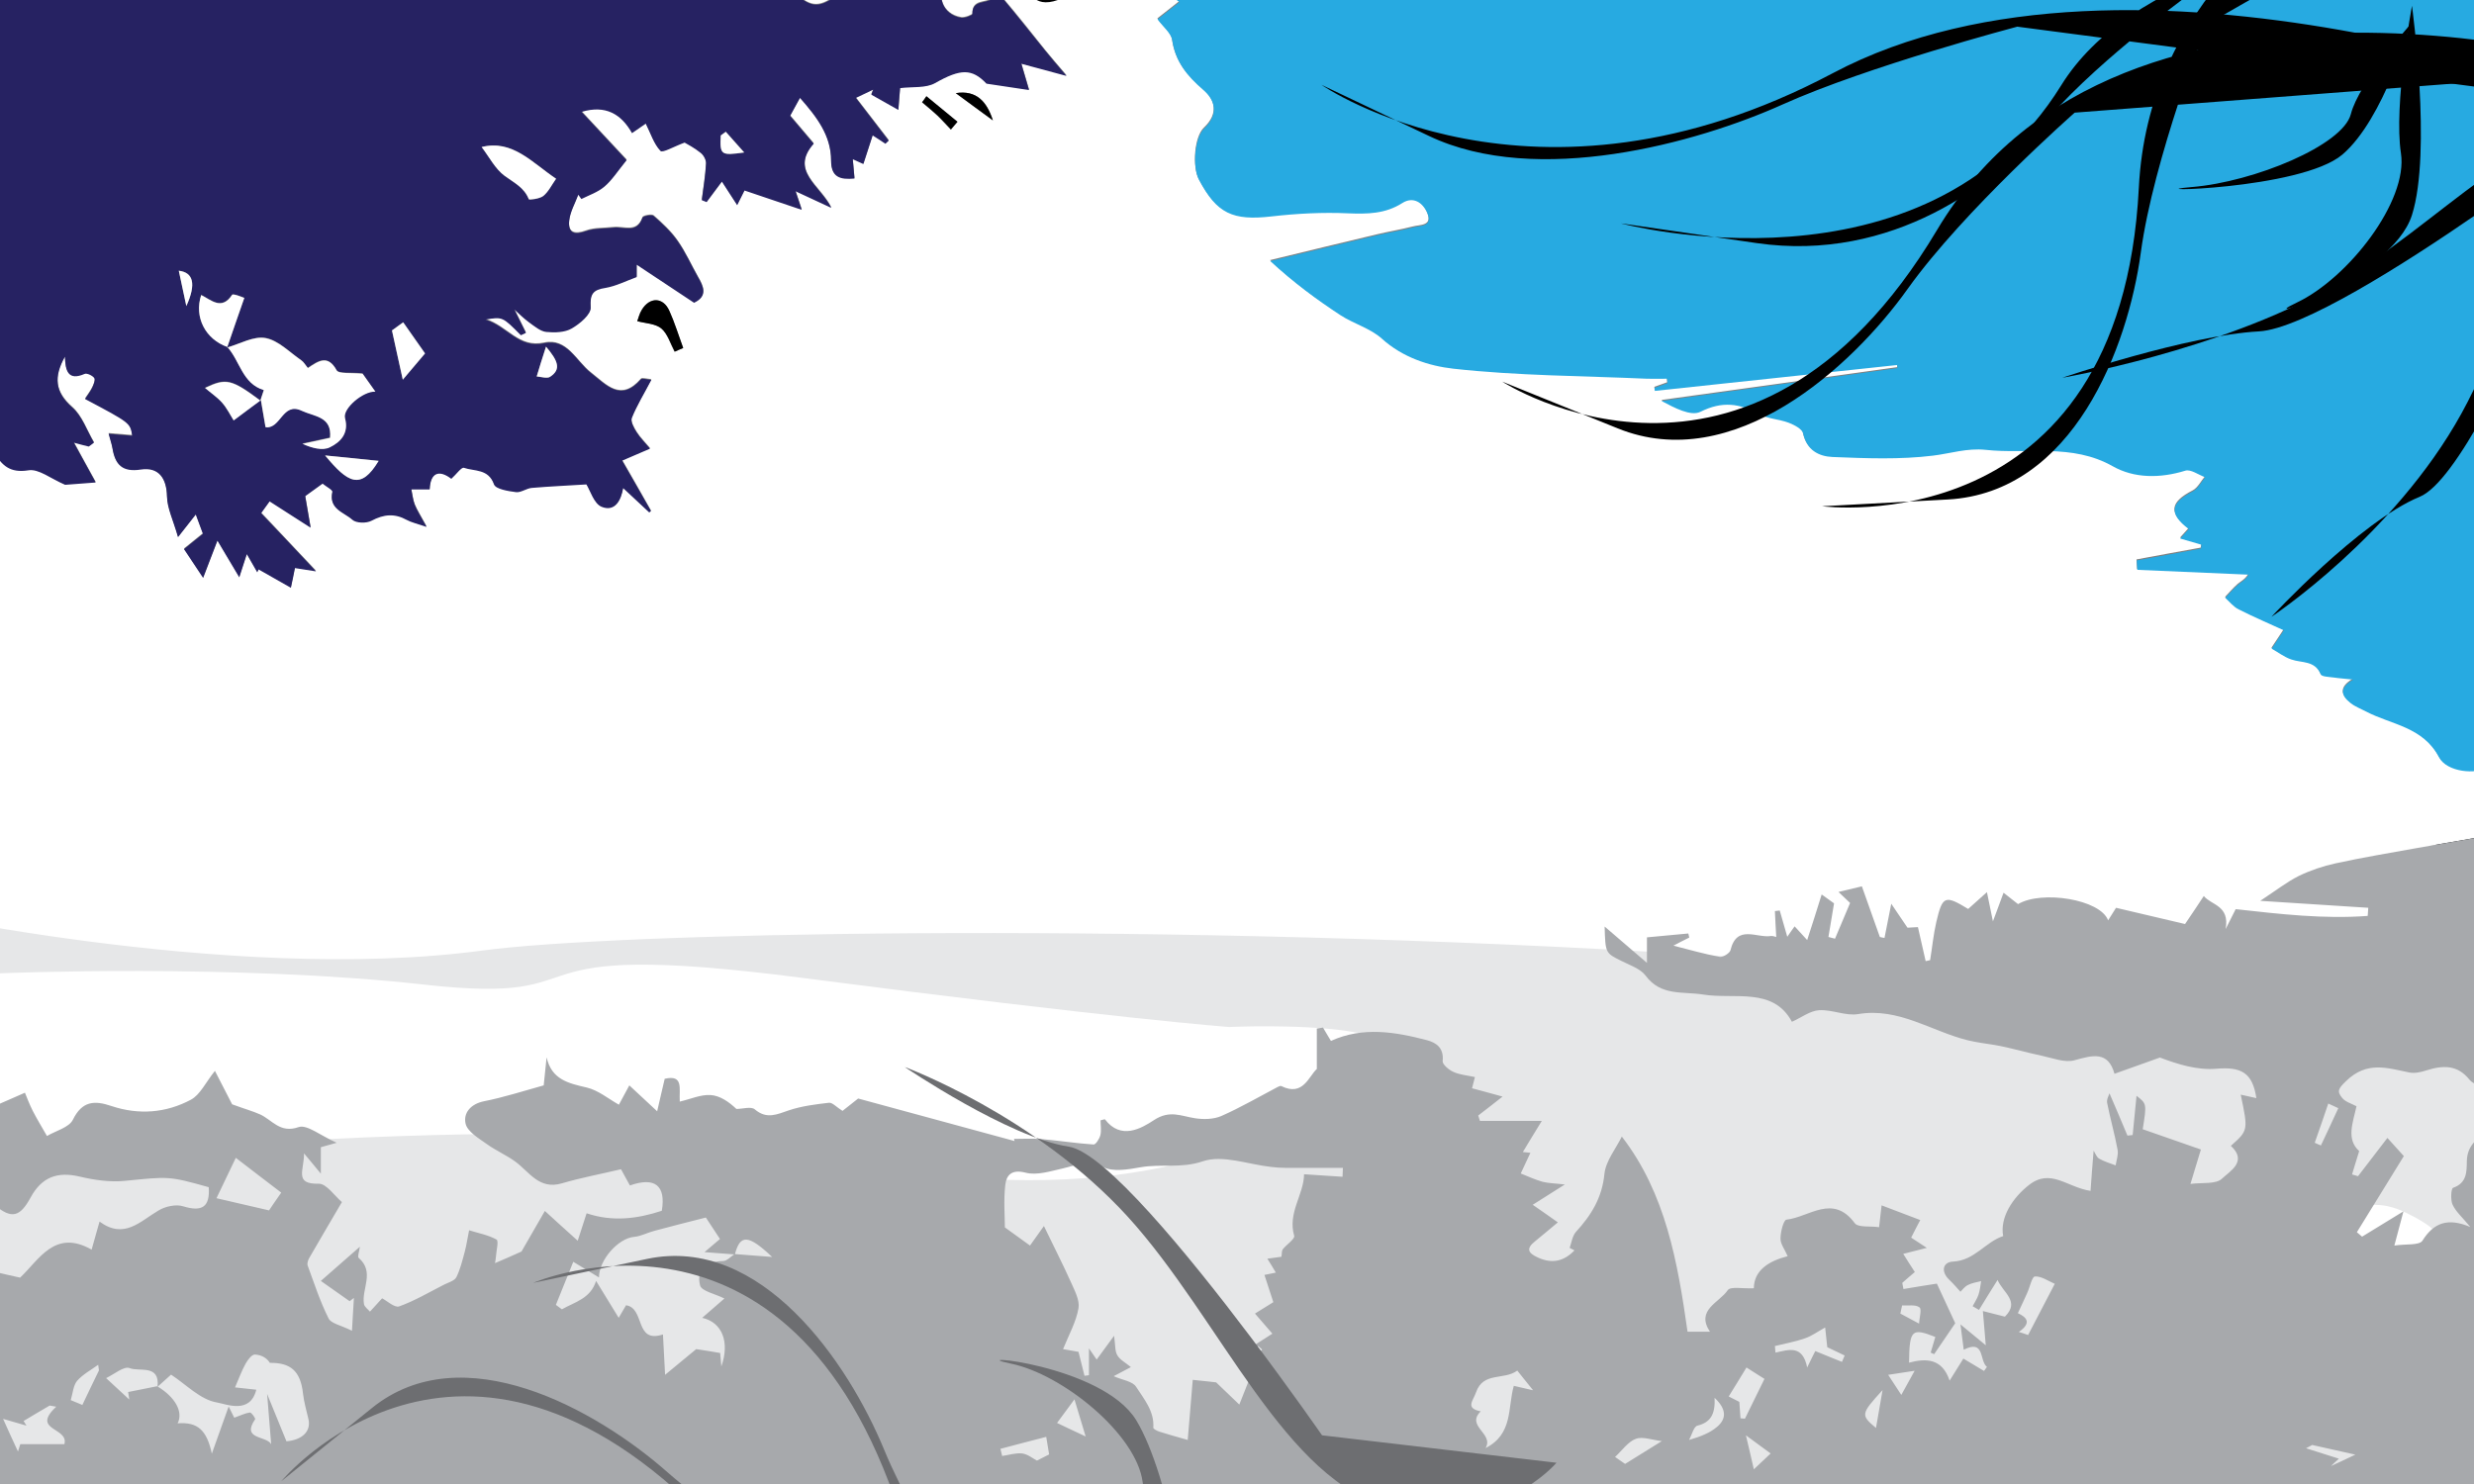 <?xml version="1.0" encoding="utf-8"?>
<!-- Generator: Adobe Illustrator 19.0.1, SVG Export Plug-In . SVG Version: 6.00 Build 0)  -->
<svg version="1.1" id="Layer_1" xmlns="http://www.w3.org/2000/svg" xmlns:xlink="http://www.w3.org/1999/xlink" x="0px" y="0px"
	 viewBox="0 0 1280 768" style="enable-background:new 0 0 1280 768;" xml:space="preserve">
<rect x="0" y="0" width="1280" height="768" fill="#808080" stroke="none"/>
<style type="text/css">
	.st0{fill:#FFFFFF;}
	.st1{fill:#27AAE1;}
	.st2{fill:#262262;}
	.st3{fill:#E6E7E8;}
	.st4{fill:#A7A9AC;}
	.st5{fill:#6D6E71;}
</style>
<g>
	<path class="st0" d="M-2.9,572.4c0-112.9,0-225.7,0-338.6c3.9,6.8,8.3,10.7,17.6,9.2c5.2-0.9,11.4,4.3,19,7.5
		c3.3-0.2,9.1-0.7,15.8-1.2c-3.8-6.8-7.3-13.3-11.3-20.6c3.4,0.9,5.6,1.4,7.7,2c0.9-0.7,1.8-1.4,2.7-2c-3.7-6.2-6.1-13.7-11.2-18.2
		c-9-7.9-9.7-15.7-3.8-26.3c0.2,7.5,1.7,12.6,10.2,8.9c1.2-0.5,4.1,0.9,5,2.2c0.7,1-0.3,3.5-1.1,5c-1,2-2.4,3.9-3.7,5.8
		c23.4,12.4,23.4,12.4,24.4,19c-3.8-0.3-7.7-0.6-12.2-1c0.9,3.2,1.7,5.4,2,7.6c1.4,8.4,4.9,12.5,14.7,10.9
		c9.2-1.4,13.3,4.8,13.5,13.9c0.1,6.2,3.2,12.2,5.7,21.1c4.3-5.4,6.5-8.3,9.2-11.7c1.5,4.2,2.6,7.2,3.7,10c-4,3.2-7.5,6-9.8,7.9
		c3.5,5.2,6.1,9.1,9.9,14.9c2.9-7.5,5.1-13.5,7.4-19.3c4.1,6.9,7.5,12.6,11.3,19c1.8-5.5,2.8-8.8,3.9-12c1.8,3.1,3.6,6.3,5.4,9.4
		c0.2-0.5,0.5-1,0.7-1.5c5.5,3.1,11,6.3,16.7,9.5c0.8-4,1.4-7.1,2.1-10.2c3.7,0.6,6.6,1,10.9,1.7c-10-10.6-19-20.1-28.4-30.1
		c1.1-1.6,3.2-4.4,4.4-6.1c6.9,4.5,12.9,8.3,21.2,13.6c-1.3-7.5-2.1-12.2-2.8-16.3c3.1-2.2,5.9-4.3,9-6.5c1.8,1.5,5.3,3.4,5.1,4.3
		c-2.1,8.9,6.1,10.6,10.3,14.4c2,1.8,7.3,1.9,9.9,0.5c6.3-3.5,12-3.9,18.3-0.4c2.3,1.3,4.9,1.8,10.2,3.6c-3.1-5.7-4.9-8.5-6.1-11.4
		c-1-2.5-1.2-5.3-1.8-8c3,0,5.9,0,9.5,0c0.4-8.8,4.9-10.2,11.2-5.5c2.4-2.2,5.2-6.2,6.5-5.7c5.5,1.9,12.7,0.4,15.6,8.6
		c0.8,2.4,7.3,3.5,11.4,4c2.6,0.3,5.4-1.9,8.2-2.2c9.5-0.8,18.9-1.2,28.2-1.8c2,3.1,3.9,9.9,7.9,11.6c7,2.8,10.1-3.6,11.1-9.7
		c4.8,4.5,9.2,8.6,13.5,12.6c0.3-0.2,0.6-0.5,0.9-0.7c-4.7-8.3-9.4-16.6-14.9-26.1c5.2-2.2,9.4-4,14.4-6.2c-2.4-2.9-5-5.4-6.9-8.4
		c-1.4-2.2-3.3-5.6-2.5-7.5c2.7-6.5,6.4-12.6,10.1-19.7c-2.4-0.2-4.8-1-5.4-0.3c-10.4,12-17.7,3.2-25.9-3.3
		c-7.6-5.9-12.4-17.9-24.1-15.4c-13.3,2.9-18.8-8.5-30.4-12.2c8.8-1.5,8.8-1.5,18.3,8.1c0.9-0.4,1.7-0.8,2.6-1.2
		c-1.9-3.9-3.9-7.8-6-12.1c2.3,2,4.8,4.6,7.7,6.7c2.8,2,5.8,4.6,8.9,4.9c4.3,0.5,9.5,0.3,13.1-1.8c4.2-2.4,10-7.3,9.8-10.8
		c-0.5-7,1-9.2,7.7-10.2c5.3-0.8,10.4-3.5,16.1-5.6c0-1.5,0-3.7,0-6.4c10.3,6.9,20,13.3,29.7,19.7c7.2-3.4,4.9-8.3,2-13.3
		c-3.5-6.2-6.4-12.8-10.5-18.6c-3.4-4.9-7.9-9.1-12.4-13c-1-0.9-5.5,0-5.8,0.9c-2.9,8.4-9.6,4.5-14.9,5.1c-4.8,0.6-9.9,0.2-14.3,1.8
		c-6.1,2.2-9.4,1-8.7-5.4c0.5-4.6,3-8.9,4.7-13.4c0.5,0.7,1.1,1.5,1.6,2.2c4-2.1,8.6-3.6,11.9-6.4c3.9-3.4,6.8-7.9,11.5-13.7
		c-6.6-7.1-14.8-15.9-23.3-25c12.4-3.7,20.5,1.2,26.1,11c3.8-2.7,6.6-4.6,7.1-4.9c2.6,5.2,4.2,10.5,7.6,14.1c1.1,1.1,7-2.3,12.5-4.3
		c1.2,0.8,5.1,2.8,8.4,5.4c1.5,1.2,2.8,3.7,2.7,5.5c-0.4,6.3-1.4,12.6-2.2,18.9c0.8,0.3,1.7,0.7,2.5,1c2.7-3.6,5.4-7.3,7.9-10.6
		c2.3,3.5,4.6,7.2,7.9,12.2c2.2-4.4,3.4-6.8,3.8-7.6c9.6,3.3,18.8,6.4,29.6,10c-1.6-4.8-2.4-7.2-3.2-9.6c6.3,2.9,12.4,5.7,18.5,8.6
		c-5.7-11.5-21.6-19.1-9.1-33.2c-4.7-5.5-8.5-10-12.2-14.4c1.6-3,3.2-5.8,5.1-9.3c8.6,9.8,16.1,19.4,16.1,32.5
		c0,8.6,4.6,9.9,12.1,9.2c-0.3-3.4-0.6-6.3-0.9-10c2.4,1.1,4.3,1.9,5.5,2.5c1.7-5.2,3.2-10,4.8-14.8c2.7,1.7,4.6,3,6.6,4.3
		c0.6-0.5,1.1-1.1,1.7-1.6c-5.5-7.1-11-14.3-17-22.1c3.3-1.6,6.2-2.9,9-4.3c-0.3,0.9-0.7,1.7-1,2.6c4.3,2.4,8.6,4.8,14,7.9
		c0.5-5.4,0.7-8.2,0.9-11.3c6.5-0.8,13.3,0.1,18.1-2.6c13.2-7.4,19.1-7.5,26.6,0.3c9.1,1.4,15.4,2.3,22,3.3c-1.6-5.4-2.6-9-4-13.6
		c8.6,2.3,15.1,4,23.4,6.3c-4.7-5.5-7.8-9.1-10.9-12.9c-7.3-9.1-14.5-18.3-22.1-27.2c-0.8-0.9-4.2-0.8-5.4,0.1
		c-3.3,2.7-10.5,0.4-10.3,8c0,0.6-3.9,2.2-5.8,1.9c-9.8-1.6-13.2-11.4-7.8-20.5c0.8,1.7,1.6,3.6,3.1,6.6c2-3,3.2-4.7,3.6-5.3
		c2.4,2.3,4.9,4.6,7.4,7c1.1-3.8,2.4-7.6,3.2-11.5c0.2-1-1.1-2.3-1.8-3.5c9.4,0,18.8,0,28.2,0c-1.7,2.3-3.5,4.6-5.5,7.3
		c4.5,5.5,6.5,15.3,19.6,10.7c-3.8-6.8-7-12.4-10.1-18c12.8,0,25.5,0,38.3,0c1.1,3.4,1.2,7.7,3.4,10c4.4,4.7,9.8,10.9,17.1,5.9
		c6.3-4.4,9.1-0.6,14.1,3.1c-4.2,3.3-7.7,6-11.3,8.9c2.9,4,7.1,7.2,7.6,10.9c1.6,11.2,7.7,18.5,16,25.6c6.5,5.6,8.1,12.8,0.5,20
		c-5,4.7-6.1,20.1-2.7,26.5c9.3,17.6,17.5,21.3,37.6,19c13.1-1.5,26.4-2.2,39.6-1.6c10,0.4,19.1,0.3,28-5.3c5.8-3.7,10.8-0.1,13,5.3
		c3,7.1-3.8,6.3-7.5,7.3c-6.2,1.6-12.5,2.6-18.7,4.1c-18.4,4.4-36.7,8.8-55.1,13.3c12.3,11.5,24.1,20.1,36.3,28
		c6.9,4.5,15.6,6.8,21.5,12.2c10.7,9.7,24.4,14.2,36.9,15.5c33.2,3.7,66.8,3.8,100.2,5.2c3.5,0.2,7,0,10.4,0
		c0.1,0.8,0.1,1.5,0.2,2.3c-2.2,0.8-4.5,1.6-6.7,2.4c0.1,0.5,0.2,1,0.2,1.6c41.8-4.5,83.6-8.9,125.4-13.4c0,0.5,0.1,1.1,0.1,1.6
		c-40.7,5.7-81.4,11.4-122.1,17c6.8,3.6,15.2,8.1,20.2,5.6c11.2-5.6,20.1-4.3,30.3,1.2c4.6,2.5,10.4,2.6,15.4,4.5
		c2.9,1.1,7,3.2,7.4,5.5c1.8,8.7,8.2,11.9,15.2,12.2c17.3,0.7,34.9,1.4,52-0.7c9-1.1,17.6-4,27.2-3c21.9,2.4,44.6-3.5,65.8,8.5
		c11.1,6.3,24.5,6.3,37.5,2.3c2.8-0.9,6.8,2.2,10.3,3.4c-2.1,2.5-3.7,5.9-6.4,7.3c-11.7,6-12.6,11.6-2.1,19.5
		c-1.4,1.6-2.8,3.1-4.4,4.9c4.1,1.2,7.6,2.2,11,3.2c-0.1,0.7-0.2,1.4-0.3,2c-11.1,2-22.1,4-33.2,6.1c0.1,1.6,0.2,3.2,0.3,4.9
		c19.2,0.8,38.4,1.7,57.6,2.5c-1.7,2.9-3.8,3.8-5.5,5.2c-2.4,2.1-4.4,4.5-6.6,6.8c2.3,2,4.4,4.6,7,6c8.2,4.1,16.6,7.7,23.3,10.8
		c-2,3-4.1,6.2-6.3,9.5c3.4,1.9,6.6,4.4,10.2,5.6c5.4,1.9,12.2,0.3,15.2,7.7c0.5,1.2,4.2,1.2,6.5,1.6c3.4,0.5,6.8,0.8,10.3,1.1
		c-7.3,4.3-6.4,8.3-1.3,12.2c2.3,1.8,5.2,2.9,7.9,4.3c13.2,6.9,29.4,7.8,37.8,23.7c4.1,7.8,19.3,9,25,5.2c0,12.1,0,24.2,0,36.3
		c-12.5,2.1-24.9,4.2-37.4,6.5c-13.8,2.5-27.7,4.8-41.4,7.8c-6.5,1.4-13.1,3.6-19,6.5c-6.2,3.1-11.8,7.5-20,12.9
		c20.1,1.3,38,2.5,55.9,3.6c-0.1,1.4-0.2,2.8-0.3,4.2c-22.6,1.6-45.1-0.9-68.3-3.5c-0.9,1.7-2.4,4.8-5.2,10.3
		c2.2-12.3-7.4-12.3-11.3-17.1c-3.1,4.6-6.2,9.2-9.7,14.5c-10.5-2.5-22.7-5.3-35.7-8.4c-0.4,0.7-2.1,3.3-4.1,6.5
		c-4-10.9-34.5-15.7-46.6-8.4c-2.4-1.9-4.8-3.8-7.5-5.9c-1.8,4.9-3.4,9.1-5.5,14.8c-1.2-6-2-9.7-3.1-15.1c-4.4,4-7.1,6.4-9.7,8.7
		c-12-7.4-13.4-6.9-16.5,6.8c-1.5,6.5-2.2,13.1-3.2,19.7c-0.8,0.2-1.5,0.3-2.3,0.5c-1.3-5.7-2.6-11.5-4-17.6
		c-2.3,0.1-5.1,0.2-5.4,0.3c-3.1-4.6-5.2-7.7-8.4-12.4c-1.5,7.7-2.5,12.7-3.5,17.7c-0.8-0.2-1.6-0.4-2.4-0.5
		c-2.9-8.1-5.7-16.1-9.3-26.2c-3.9,0.9-8,1.9-12.1,2.9c1.6,1.5,3.3,3.1,6,5.7c-2.2,5.1-5,11.8-7.8,18.5c-1.1-0.3-2.3-0.6-3.4-0.9
		c0.9-5.2,1.7-10.3,2.9-17.4c0.1,0-2.2-1.6-6.4-4.6c-2.7,8.4-4.9,15.3-7.5,23.6c-2.5-2.7-4.5-4.9-6.5-7.1c-0.9,1.3-1.8,2.7-3.8,5.4
		c-1.6-5.6-2.8-9.6-3.9-13.6c-0.8,0.1-1.7,0.2-2.5,0.3c0.2,4.4,0.5,8.8,0.7,13.4c-0.9-0.2-1.8-0.6-2.7-0.5c-7.4,1.2-17.7-6.3-21,7.4
		c-0.4,1.6-3.9,3.8-5.6,3.4c-7.9-1.5-15.7-3.8-23.9-5.8c2.5-1.3,5.4-2.7,8.2-4.2c-0.2-0.7-0.3-1.4-0.5-2.1c-7.3,0.7-14.5,1.4-21.4,2
		c0,4.5,0,7.6,0,13.2c-8-6.9-14.1-12.1-21.9-18.8c0.4,13.7,0.4,13.6,8.7,17.8c4.4,2.2,9.9,3.9,12.5,7.6c7.9,10.7,19.2,8.1,29.8,9.8
		c16.3,2.7,36.2-4,45.9,14.1c4.9-2.2,9.4-5.7,14.1-6c6.7-0.5,13.8,3.1,20.2,2c20.8-3.5,37.7,8.8,56.4,13.5c4.8,1.2,9.4,1.7,14.2,2.5
		c8.3,1.4,16.3,3.9,24.5,5.6c5.6,1.2,11.8,3.6,16.8,2.3c9.4-2.6,17.4-4.9,20.7,7c8.4-3,15.9-5.7,23.5-8.4c9.5,3.6,19.5,6.6,29.1,5.8
		c12.9-1,18.7,1.9,20.8,15.2c-2.6-0.6-5.2-1.1-8.1-1.8c3.9,18.5,3.9,18.5-5.1,26.5c8.8,8-0.6,13-4.5,16.9c-3.1,3-10.3,1.9-16.4,2.8
		c2-6.7,3.7-12.2,5.4-17.8c-10.9-3.8-20.5-7.2-30.1-10.5c2.2-13.2,2.2-13.2-3.2-17.3c-0.7,6.7-1.3,13.5-2,20.3
		c-0.9,0.1-1.8,0.2-2.7,0.3c-3.1-7.2-6.2-14.5-9.3-21.9c-0.2,0.9-1.6,3.2-1.2,5c1.6,8.1,3.9,16.1,5.4,24.2c0.5,2.5-0.6,5.4-1,8.1
		c-2.8-1.1-5.8-1.9-8.4-3.4c-1.4-0.8-2-2.8-3-4.2c-0.5,7-1,13.6-1.6,20.8c-12.2-1.8-20.6-12-31.9-3c-8.3,6.6-15.1,16.8-13.3,26.4
		c-9.2,3-14.7,12.6-25.9,13.2c-5.4,0.3-6.5,5.2-1.9,9.5c2,1.9,3.8,4,5.7,6.1c1-1,2.2-2.7,3.9-3.5c2.1-1,4.5-1.3,6.8-2
		c-0.5,2.4-0.7,4.8-1.4,7.1c-0.7,2.1-2,4-3,5.9c1.1,0.6,2.2,1.3,3.3,1.9c3-4.8,5.9-9.5,9.6-15.5c2.8,6.6,11.8,11.1,3.8,19
		c-3.7-1-6.9-1.8-11.4-2.9c0.6,6.8,1,11.8,1.5,17.7c-4.3-3.5-7.7-6.3-13.1-10.8c0.8,6.2,1.1,9,1.7,13.1c11.1-5.4,7.9,5.6,12,8.9
		c-0.5,0.7-1,1.4-1.5,2.1c-3.4-2-6.8-4.1-10.7-6.4c-2.2,3.6-4.3,6.8-7.1,11.4c-3.9-11.6-12.2-11.6-21-9.3
		c0.3-17.1,1.4-18.2,13.6-13.3c-0.8,2.7-1.6,5.4-2.4,8.1c0.6,0.3,1.2,0.5,1.8,0.8c4.1-6,8.2-12.1,10.9-16
		c-3.6-7.8-6.4-13.8-9.5-20.5c-4.5,0.7-10.9,1.8-17.3,2.8c-0.2-1.1-0.4-2.1-0.6-3.2c2.2-1.9,4.3-3.7,6.5-5.6c-1.9-3-3.7-5.8-6-9.4
		c4.7-1.2,7.8-2,12.2-3.1c-4-2.6-6.7-4.4-8.1-5.3c2-3.7,3.5-6.7,4.7-9.1c-7.5-2.9-13.5-5.1-20-7.6c-0.6,4.7-0.9,7.6-1.3,11.3
		c-4.6-0.6-10.8,0.3-12.6-2.1c-11.3-15.2-23.6-3-35.3-1.8c-1.4,0.2-3,6.3-3.1,9.7c0,2.7,2.1,5.5,3.7,9.2
		c-9.8,2.5-17.4,7.3-17.5,16.6c-5.6,0.3-12.1-1.1-13.5,1c-4.4,6.5-16.7,10.1-9.2,21.5c-4.3,0-7.9,0-11.6,0
		c-5.1-35.9-11.3-71.5-34-101c-3.1,6.3-8.4,12.5-9,19.3c-1.2,12.3-6.9,21.4-14.8,30.1c-1.8,2-2.2,5.4-3.2,8.2
		c0.8,0.4,1.6,0.8,2.5,1.3c-5.5,5.6-11.6,7.1-18.9,3.7c-5-2.3-6.2-4.6-1.5-8.4c3.6-2.9,7.1-5.9,11.8-9.8c-5-3.5-9.2-6.4-13-9.1
		c5-3.2,10.3-6.5,16.6-10.5c-5-0.5-8.4-0.5-11.5-1.4c-3.9-1-7.6-2.8-11.3-4.3c1.7-3.6,3.4-7.2,5-10.7c-1.3-0.1-3.2-0.4-3.9-0.4
		c2.8-4.7,5.5-9.1,9.8-16.1c-13.2,0-22.6,0-32,0c-0.3-0.9-0.6-1.9-0.9-2.8c3.9-3,7.8-6.1,12.6-9.8c-5.9-1.6-10.9-2.9-15.8-4.3
		c0.5-1.9,1-3.9,1.5-5.8c-4.2-1-8-1.2-11.2-2.7c-2.3-1.1-5.7-3.9-5.5-5.6c0.8-6.7-3.1-9.5-8.2-10.8c-16.5-4.3-33.1-7.1-49.6,0.4
		c-1.4-2.3-2.7-4.6-4.1-6.9c-1.1,0.2-2.1,0.3-3.2,0.5c0,6.5,0,13.1,0,20.9c-4.2,3.8-7.1,14.5-18.3,8.9c-0.5-0.2-1.3,0.1-1.9,0.4
		c-9.7,5.1-19.3,10.7-29.3,15.1c-4,1.8-9.2,1.8-13.6,1.1c-7.2-1.1-13-4.4-21.2,1c-6.5,4.3-17.1,10.4-25.3-0.4
		c-0.2-0.2-1.2,0.2-2.3,0.5c0,2.5,0.5,5.2-0.1,7.7c-0.5,1.8-2.4,4.8-3.5,4.8c-9-0.6-17.9-2-26.9-2.8c-4.7-0.4-9.5-0.1-14.3-0.1
		c0.1,0.4,0.2,0.7,0.3,1.1c-26.8-7.3-53.6-14.6-80.9-22c-2.4,1.9-5.8,4.6-8.1,6.4c-3.1-1.9-5.2-4.4-7-4.2c-7,0.8-14.1,1.7-20.7,3.9
		c-6.2,2.1-11.5,4.7-17.7-0.5c-1.9-1.6-6.3-0.2-9.5-0.2c-3.8-3.8-8.5-6.9-13.4-7.2c-5.1-0.3-10.3,2.1-15.9,3.4
		c-0.5-6.7,2.1-14.1-7.8-11.8c-1.1,4.9-2.2,9.6-3.9,16.8c-5.4-5.1-9.4-8.7-14.4-13.4c-1.8,3.4-3.5,6.4-5.4,10
		c-5.5-3.1-10.8-7.5-16.7-8.9c-9.5-2.2-18.1-4.1-20.7-15.6c-0.5,5-1,10.1-1.5,14.5c-10.8,3-20.7,6.2-30.8,8.2
		c-7.1,1.4-10.9,6.2-9.6,11.7c1,4.2,6.8,7.5,11,10.5c4.6,3.3,9.9,5.6,14.5,8.9c7.4,5.3,12.4,14.9,24.3,11.4c10.1-3,20.6-5,30.6-7.3
		c1.9,3.4,3.3,6,4.6,8.4c13-4.6,18.7,0.1,16.5,13.1c-12.7,4.2-25.5,5.9-38.9,1.3c-1.6,4.9-3.2,10-4.6,14.2
		c-6.2-5.6-11.7-10.7-17-15.4c-4.6,8-8.9,15.5-12.1,21c-5.5,2.4-9.5,4.1-13.7,6c0.1-1,0.4-2.3,0.5-3.5c0.2-3,1.4-8,0.3-8.7
		c-4.3-2.4-9.4-3.3-14.2-4.8c-0.7,3.8-1.3,7.6-2.3,11.3c-1.2,4.4-2.2,9-4.3,13c-1,1.9-4.1,2.7-6.3,3.8c-7.7,3.9-15.2,8.4-23.3,11.3
		c-2.3,0.8-6.3-2.9-8.8-4.2c-2.2,2.4-4.2,4.7-6.3,6.9c-1.1-1.3-2.8-2.5-3.1-4c-1.3-7.8,5.7-16.6-2.7-23.8c-0.7-0.6,0.3-3.3,0.6-5.8
		c-8,7-13.6,11.9-20.2,17.7c5.7,4,10.3,7.2,14.9,10.5c0.7-0.6,1.5-1.2,2.2-1.7c-0.3,5.1-0.6,10.3-1,17c-5.7-2.8-10.7-3.7-12.1-6.4
		c-4.3-8.7-7.4-18.1-10.8-27.3c-0.4-1.1,0.1-2.8,0.7-3.8c5.6-9.8,11.3-19.4,17-29.1c-3.8-3.2-7.9-9.6-12-9.5
		c-12.9,0.3-7.5-7-7.6-15.7c3.8,4.5,5.7,6.9,8.7,10.5c0-5.1,0-8.9,0-13.7c0.6-0.2,2.9-0.8,8.2-2.3c-8.4-3.7-15.3-9.7-19.7-8.1
		c-9.6,3.4-13.6-3.8-20-6.6c-3.8-1.7-7.8-2.9-14.4-5.2c-1.9-3.7-5.2-10.2-8.9-17.3c-4.9,6.1-7.6,12.4-12.4,14.9
		c-12.9,6.9-27,8-41.1,3.3c-8.8-2.9-15.1-2.7-20,7.1c-2,4-8.8,5.6-13.4,8.4c-2.5-4.4-5.1-8.6-7.4-13.1c-1.8-3.6-3.2-7.4-4-9.3
		C6,568.5,1.6,570.5-2.9,572.4z M750.1,505.4c3.3,0.4,6.8,0.2,9.9,1.2c6.2,2.1,8.5,0.1,7.5-4.2c10-4.7,18.9-8.9,27.9-13.1
		c-0.5-1-0.9-2-1.4-3c-4.5,1.4-10.1,5.1-13.4,3.7c-10.7-4.7-21.1-7.6-33.2-8.3c-8.8-0.5-16.6-0.1-24.7,2.7
		c-12.9,4.4-25.7,1.8-31-6.5c-3.1,0.5-8-0.1-9.4,1.8c-6.7,9.2-16.3,6.7-25.5,8.8c10.3,2.3,20.6,4.6,30.9,6.8
		c-0.3,1.3-0.5,2.5-0.8,3.8c-8.9-1.6-17.8-3.4-26.7-4.8c-2.4-0.4-4.9,0.3-7.3,0.4c-2.3,0-4.8,0.2-7-0.3c-5-1.2-9.8-3.9-14.8-4.2
		c-6.9-0.4-13.9,1.8-19.3-5.1c-0.8-1-5.6,1.1-8.6,1.8c1,2.2,1.4,5.6,3,6.4c8.4,4.3,16.8,9.9,25.7,11.2c11,1.6,22.6,7.3,34.1,0.2
		c2.1-1.3,7.3-0.9,8.5,0.6c5.3,6.8,17.1,8.4,22.7,2.6c2.5-2.5,5.9-4.1,8.9-6.1c0.3,0.4,0.5,0.9,0.8,1.3c-2.9,2.7-5.8,5.4-10,9.4
		c5.7,1.5,9.1,2.4,12.4,3.3c7.5-13.2,36.2-20.7,50.3-13.2c-3.4,1.1-6.4,2.1-9.3,3.1c-9.4,1.7-18.8,3.1-28,5.1
		c-2.7,0.6-5,2.9-7.5,4.4c2.5,2.2,4.8,6.2,7.5,6.4c7.2,0.5,14.7,0,21.9-1.1c5.3-0.8,10.3-3.2,15.4-4.9
		C756.5,512.2,753.3,508.8,750.1,505.4z M334.4,522.7c8-3.1,15.8-4.4,24,0c2.6,1.4,6.5,0,9.8,0.3c6.2,0.5,12.5,0.8,18.6,2
		c8.8,1.7,17.3,5.3,26.2,6.1c13.2,1.3,26.6,0.1,39.8,1.5c6.7,0.8,11.7,1.5,14.4-6.9c6.2,3.4,11.6,6.3,17.7,9.6
		c0.3-3.4,0.6-6.5,0.8-8.7c-6.8-2.9-12.7-5.4-16.8-7.2c2.3-4.1,6.7-8.7,5.7-10.7c-7.4-15-13.6,1.1-23.6,2.7
		c7.9-8.3,3.4-11.1-2.3-13.5c-9.5-3.9-15.3,2.1-20.2,8c-3.7-2.4-6.4-5.3-9.7-6c-11.7-2.6-21.7,2.1-31,8.5c-5,3.5-27.2,0.7-28-4.9
		c-2-14-4.5-16-17.8-7.3c-14.2,9.3-15.7,6.9-9.2,23c0.5,1.2,1,2.5,1.5,3.7c-3.3-1.4-6.7-2.8-10-4.3c-9.9-4.3-26.1-0.6-32.9,10.3
		C307.5,526.6,321,524.6,334.4,522.7z M638.1,539.2c-3.8-2-8.3-5.2-8.9-4.5c-6.8,7.1-13.1,4.7-19.8,0c-1.3-0.9-5.2-0.6-5.6,0.2
		c-3.6,7.6-10.1,2-15,3.4c-4.7,1.3-9.9,1.2-14.8,0.6c-2.5-0.3-5.2-2.6-6.8-4.8c-0.6-0.8,1.6-3.7,2.4-5.5c-1.9,0.1-5,0.2-6.4,0.3
		c-3.5,5-6.2,8.8-9.6,13.7c7.7,0.7,15.2,1.5,22.7,2.1c10.5,0.9,21,2.4,31.6,2.6c16.9,0.3,33.7-0.1,50.6-0.5c2.3-0.1,4.5-1.6,6.8-2.4
		c-1.2-3-3-8.6-3.4-8.5C653.9,538,644,526.8,638.1,539.2z M577,508.8c-0.2-14.7,7.7-18.1,18.3-19.6c-3.6-1.2-6.7-0.5-9.8-0.3
		c-3.4,0.3-6.9,0.2-10.3,0.2c0.6-3.2,1.2-6.4,1.8-9.9c-6-0.8-11.9-3.1-14.4,7.2c-1.4,5.8-7.2,10.2-15.1,6.4c-2.6-1.3-6.1-0.6-10.9-1
		C549.1,503.6,566.7,493.6,577,508.8z M198.8,582.8c8.7,10.1,17,5.5,25,0.9c0.8-0.5,0.5-5.9-0.8-6.9
		C213.2,569.7,206.3,576.2,198.8,582.8z M329.7,166.2c4.2,1.1,9.4,1.2,12.4,3.8c3.3,2.8,4.7,7.9,6.9,12c1.5-0.6,3-1.2,4.4-1.9
		c-2.4-6.4-4.3-13.1-7.2-19.3c-3.2-7.1-10.1-7.2-14.2-0.5C330.8,162.3,330.2,164.8,329.7,166.2z M292.7,507.7
		c-0.1,0.7-0.1,1.5-0.2,2.2c7.1,0.6,14.3,1.4,21.4,1.8c4.2,0.2,10,0.6,8.6-5.8c-0.5-2.1-6.9-4.6-10.1-4.1
		C305.7,502.7,299.2,505.6,292.7,507.7z M494.5,48.2c6.4,4.7,12.8,9.4,19.2,14.1C510.6,52.6,505.1,46.5,494.5,48.2z M479.3,49.8
		c-0.8,1.1-1.5,2.1-2.3,3.2c2.7,2.3,5.5,4.4,8,6.9c2.4,2.3,4.6,4.8,6.9,7.2c1.1-1.3,2.3-2.6,3.4-4C490,58.7,484.7,54.3,479.3,49.8z
		 M1139.6,577.9c-0.8,0.3-1.7,0.6-2.5,0.9c2.7,5.1,5.4,10.1,8.7,16.5c2.4-3.1,3.8-4.9,4.4-5.7
		C1146.2,585.1,1142.9,581.5,1139.6,577.9z M512.3,500.6c0.8-0.3,1.7-0.6,2.5-1c-1.2-2.9-1.8-6.7-4-8.4c-1.6-1.3-5.3,0.2-10.8,0.7
		C505.7,496,509,498.3,512.3,500.6z"/>
	<path d="M-2.9,572.4c4.5-1.9,8.9-3.9,15.8-6.9c0.8,1.9,2.2,5.7,4,9.3c2.3,4.5,4.9,8.7,7.4,13.1c4.6-2.7,11.4-4.4,13.4-8.4
		c4.8-9.8,11.2-10.1,20-7.1c14.1,4.7,28.2,3.6,41.1-3.3c4.8-2.6,7.5-8.8,12.4-14.9c3.7,7.2,7,13.7,8.9,17.3
		c6.5,2.4,10.6,3.5,14.4,5.2c6.3,2.8,10.3,10,20,6.6c4.3-1.5,11.3,4.4,19.7,8.1c-5.4,1.5-7.7,2.2-8.2,2.3c0,4.8,0,8.6,0,13.7
		c-2.9-3.6-4.9-5.9-8.7-10.5c0.1,8.7-5.3,16,7.6,15.7c4-0.1,8.2,6.3,12,9.5c-5.7,9.7-11.4,19.4-17,29.1c-0.6,1.1-1.1,2.8-0.7,3.8
		c3.4,9.2,6.4,18.6,10.8,27.3c1.3,2.7,6.4,3.5,12.1,6.4c0.4-6.7,0.7-11.8,1-17c-0.7,0.6-1.5,1.2-2.2,1.7c-4.6-3.2-9.1-6.4-14.9-10.5
		c6.6-5.8,12.2-10.7,20.2-17.7c-0.3,2.5-1.4,5.2-0.6,5.8c8.4,7.3,1.4,16,2.7,23.8c0.2,1.5,2,2.7,3.1,4c2.1-2.3,4.1-4.5,6.3-6.9
		c2.5,1.3,6.5,5,8.8,4.2c8.1-2.9,15.6-7.4,23.3-11.3c2.2-1.1,5.4-2,6.3-3.8c2-4,3.1-8.6,4.3-13c1-3.7,1.5-7.5,2.3-11.3
		c4.8,1.5,9.9,2.4,14.2,4.8c1.2,0.7-0.1,5.7-0.3,8.7c-0.1,1.2-0.3,2.5-0.5,3.5c4.2-1.8,8.2-3.5,13.7-6c3.2-5.5,7.5-13,12.1-21
		c5.2,4.8,10.8,9.8,17,15.4c1.4-4.2,3-9.3,4.6-14.2c13.3,4.5,26.2,2.9,38.9-1.3c2.2-13-3.5-17.7-16.5-13.1c-1.3-2.4-2.7-4.9-4.6-8.4
		c-10,2.4-20.4,4.3-30.6,7.3c-11.9,3.5-16.9-6.1-24.3-11.4c-4.6-3.3-9.9-5.6-14.5-8.9c-4.2-3-10-6.4-11-10.5
		c-1.3-5.5,2.5-10.3,9.6-11.7c10.1-2,20-5.2,30.8-8.2c0.5-4.5,1-9.5,1.5-14.5c2.6,11.5,11.2,13.4,20.7,15.6c6,1.4,11.2,5.8,16.7,8.9
		c1.9-3.6,3.6-6.6,5.4-10c5.1,4.7,9,8.4,14.4,13.4c1.7-7.2,2.7-11.9,3.9-16.8c9.9-2.3,7.4,5.1,7.8,11.8c5.6-1.3,10.8-3.7,15.9-3.4
		c4.9,0.3,9.5,3.5,13.4,7.2c3.2,0,7.6-1.4,9.5,0.2c6.2,5.3,11.5,2.6,17.7,0.5c6.6-2.2,13.7-3.1,20.7-3.9c1.8-0.2,3.9,2.3,7,4.2
		c2.2-1.8,5.7-4.5,8.1-6.4c27.2,7.4,54,14.7,80.9,22c-0.1-0.4-0.2-0.7-0.3-1.1c4.8,0,9.6-0.3,14.3,0.1c9,0.8,17.9,2.2,26.9,2.8
		c1.1,0.1,3-2.9,3.5-4.8c0.6-2.5,0.1-5.2,0.1-7.7c1.1-0.2,2.1-0.7,2.3-0.5c8.2,10.8,18.8,4.7,25.3,0.4c8.2-5.4,14-2.1,21.2-1
		c4.4,0.7,9.6,0.6,13.6-1.1c10-4.4,19.6-10,29.3-15.1c0.6-0.3,1.5-0.7,1.9-0.4c11.2,5.5,14.1-5.1,18.3-8.9c0-7.8,0-14.3,0-20.9
		c1.1-0.2,2.1-0.3,3.2-0.5c1.3,2.3,2.7,4.5,4.1,6.9c16.5-7.5,33.1-4.7,49.6-0.4c5,1.3,8.9,4.1,8.2,10.8c-0.2,1.7,3.2,4.6,5.5,5.6
		c3.2,1.5,7,1.8,11.2,2.7c-0.5,1.9-1,3.9-1.5,5.8c5,1.3,9.9,2.7,15.8,4.3c-4.8,3.8-8.7,6.8-12.6,9.8c0.3,0.9,0.6,1.9,0.9,2.8
		c9.4,0,18.8,0,32,0c-4.3,7-7,11.4-9.8,16.1c0.7,0.1,2.6,0.3,3.9,0.4c-1.6,3.5-3.3,7.1-5,10.7c3.8,1.5,7.4,3.2,11.3,4.3
		c3.2,0.8,6.6,0.8,11.5,1.4c-6.3,4-11.5,7.3-16.6,10.5c3.9,2.7,8.1,5.6,13,9.1c-4.7,3.9-8.2,6.9-11.8,9.8c-4.8,3.8-3.6,6.1,1.5,8.4
		c7.4,3.4,13.5,1.9,18.9-3.7c-0.8-0.4-1.6-0.8-2.5-1.3c1-2.8,1.4-6.1,3.2-8.2c7.9-8.6,13.6-17.7,14.8-30.1c0.7-6.7,5.9-13,9-19.3
		c22.7,29.4,28.9,65,34,101c3.6,0,7.3,0,11.6,0c-7.5-11.3,4.8-15,9.2-21.5c1.4-2.1,7.9-0.7,13.5-1c0.1-9.3,7.7-14.1,17.5-16.6
		c-1.6-3.7-3.8-6.4-3.7-9.2c0-3.4,1.6-9.6,3.1-9.7c11.7-1.3,24-13.5,35.3,1.8c1.8,2.4,8,1.4,12.6,2.1c0.4-3.7,0.8-6.6,1.3-11.3
		c6.5,2.5,12.4,4.7,20,7.6c-1.2,2.3-2.8,5.3-4.7,9.1c1.4,0.9,4.1,2.7,8.1,5.3c-4.4,1.1-7.5,1.9-12.2,3.1c2.3,3.7,4.1,6.5,6,9.4
		c-2.2,1.8-4.3,3.7-6.5,5.6c0.2,1.1,0.4,2.1,0.6,3.2c6.4-1.1,12.8-2.1,17.3-2.8c3.1,6.7,5.9,12.7,9.5,20.5c-2.7,4-6.8,10-10.9,16
		c-0.6-0.3-1.2-0.5-1.8-0.8c0.8-2.7,1.6-5.4,2.4-8.1c-12.2-4.8-13.4-3.8-13.6,13.3c8.8-2.3,17.1-2.3,21,9.3
		c2.8-4.5,4.9-7.8,7.1-11.4c3.8,2.3,7.3,4.3,10.7,6.4c0.5-0.7,1-1.4,1.5-2.1c-4.1-3.3-0.9-14.4-12-8.9c-0.5-4-0.9-6.9-1.7-13.1
		c5.4,4.5,8.8,7.3,13.1,10.8c-0.5-5.9-0.9-10.9-1.5-17.7c4.4,1.1,7.7,2,11.4,2.9c8-7.9-1-12.4-3.8-19c-3.7,5.9-6.7,10.7-9.6,15.5
		c-1.1-0.6-2.2-1.3-3.3-1.9c1-2,2.3-3.8,3-5.9c0.8-2.3,1-4.7,1.4-7.1c-2.3,0.6-4.7,0.9-6.8,2c-1.7,0.8-2.9,2.5-3.9,3.5
		c-1.9-2.1-3.7-4.2-5.7-6.1c-4.6-4.3-3.5-9.3,1.9-9.5c11.2-0.6,16.7-10.2,25.9-13.2c-1.8-9.7,5-19.9,13.3-26.4
		c11.3-8.9,19.8,1.2,31.9,3c0.5-7.1,1-13.7,1.6-20.8c0.9,1.4,1.6,3.5,3,4.2c2.6,1.5,5.6,2.3,8.4,3.4c0.4-2.7,1.5-5.6,1-8.1
		c-1.5-8.1-3.8-16.1-5.4-24.2c-0.4-1.9,1-4.1,1.2-5c3.2,7.4,6.3,14.7,9.3,21.9c0.9-0.1,1.8-0.2,2.7-0.3c0.7-6.8,1.3-13.7,2-20.3
		c5.3,4.1,5.3,4.1,3.2,17.3c9.7,3.4,19.3,6.7,30.1,10.5c-1.7,5.6-3.4,11.1-5.4,17.8c6.1-0.8,13.3,0.3,16.4-2.8
		c4-3.8,13.3-8.8,4.5-16.9c9-8,9-8,5.1-26.5c2.9,0.6,5.5,1.2,8.1,1.8c-2-13.3-7.9-16.3-20.8-15.2c-9.7,0.8-19.6-2.2-29.1-5.8
		c-7.6,2.7-15.2,5.4-23.5,8.4c-3.3-11.9-11.3-9.6-20.7-7c-5,1.4-11.2-1.1-16.8-2.3c-8.2-1.7-16.3-4.2-24.5-5.6
		c-4.8-0.8-9.4-1.3-14.2-2.5c-18.7-4.7-35.5-17-56.4-13.5c-6.4,1.1-13.5-2.4-20.2-2c-4.7,0.3-9.2,3.8-14.1,6
		c-9.7-18.1-29.6-11.5-45.9-14.1c-10.6-1.7-21.9,0.9-29.8-9.8c-2.7-3.6-8.2-5.4-12.5-7.6c-8.3-4.1-8.3-4-8.7-17.8
		c7.8,6.7,13.8,11.9,21.9,18.8c0-5.6,0-8.7,0-13.2c6.9-0.6,14.1-1.3,21.4-2c0.2,0.7,0.3,1.4,0.5,2.1c-2.9,1.4-5.7,2.9-8.2,4.2
		c8.2,2.1,15.9,4.3,23.9,5.8c1.7,0.3,5.2-1.9,5.6-3.4c3.3-13.6,13.6-6.2,21-7.4c0.9-0.1,1.8,0.3,2.7,0.5c-0.3-4.6-0.5-9-0.7-13.4
		c0.8-0.1,1.7-0.2,2.5-0.3c1.1,4,2.3,8,3.9,13.6c1.9-2.8,2.9-4.1,3.8-5.4c2,2.2,4,4.4,6.5,7.1c2.7-8.3,4.9-15.2,7.5-23.6
		c4.1,3,6.4,4.6,6.4,4.6c-1.2,7.1-2,12.3-2.9,17.4c1.1,0.3,2.3,0.6,3.4,0.9c2.8-6.7,5.6-13.4,7.8-18.5c-2.8-2.6-4.4-4.2-6-5.7
		c4.1-1,8.2-2,12.1-2.9c3.6,10.1,6.5,18.2,9.3,26.2c0.8,0.2,1.6,0.4,2.4,0.5c1-5,2-10,3.5-17.7c3.1,4.6,5.2,7.7,8.4,12.4
		c0.4,0,3.2-0.2,5.4-0.3c1.4,6.1,2.7,11.9,4,17.6c0.8-0.2,1.5-0.3,2.3-0.5c1.1-6.6,1.7-13.2,3.2-19.7c3.2-13.7,4.5-14.1,16.5-6.8
		c2.6-2.3,5.2-4.7,9.7-8.7c1.1,5.4,1.9,9.1,3.1,15.1c2.1-5.7,3.7-9.8,5.5-14.8c2.7,2.1,5.2,4.1,7.5,5.9c12.2-7.3,42.6-2.5,46.6,8.4
		c2-3.2,3.7-5.8,4.1-6.5c13,3.1,25.2,5.9,35.7,8.4c3.6-5.3,6.7-9.9,9.7-14.5c3.9,4.8,13.5,4.8,11.3,17.1c2.8-5.5,4.3-8.5,5.2-10.3
		c23.3,2.6,45.7,5.2,68.3,3.5c0.1-1.4,0.2-2.8,0.3-4.2c-17.9-1.2-35.7-2.3-55.9-3.6c8.2-5.4,13.8-9.8,20-12.9c6-2.9,12.5-5.1,19-6.5
		c13.7-3,27.6-5.3,41.4-7.8c12.4-2.2,24.9-4.3,37.4-6.5c0,43.7,0,87.3,0,131c-3.2-1.5-7.5-2.2-9.5-4.7c-6.4-8-14-7.5-22.5-4.8
		c-2.8,0.9-6,1.6-8.8,1c-11.3-2.3-21.8-6-32.5,4.4c-4.2,4-4.9,5.4-2.1,8.8c1.7,2.1,4.8,2.9,7.4,4.3c-1.8,8.4-5.5,17,1.4,23.2
		c-1.4,4.4-2.5,8.2-3.7,12.1c1,0.3,2,0.6,3.1,0.9c5-6.5,10-13,15.2-19.8c2.8,3.1,6,6.7,8.5,9.4c-8.4,13.7-16.4,26.5-24.3,39.4
		c0.9,0.8,1.8,1.5,2.7,2.3c6.2-3.8,12.4-7.6,21.4-13.1c-1.9,7.2-3,11.4-4.7,17.7c5.8-0.9,12.9,0,14.5-2.5c5.9-9.4,13.2-12,24.8-7.1
		c-4.1-5-7.5-7.9-9.2-11.6c-1.1-2.5-0.8-8.3,0.3-8.7c7.2-2.5,7-8.4,7.1-13.9c0.2-7.8,5.1-11.7,10.9-15.2c0,67.8,0,135.7,0,203.5
		c-133,0-266,0-399,0c0.3-1.1,1.2-2.9,0.7-3.3c-9.3-10-13.6-9.3-20.9,3.3c-199.5,0-399,0-598.5,0c-1.4-1.3-2.8-2.7-4.2-4
		c6.9-0.4,13.8-0.8,20.8-1.3c0-1.1-0.1-2.1-0.1-3.2c-4.4-0.9-8.8-1.9-13.2-2.8c-0.3-0.1-0.6-0.3-1-0.2c-4.9,0.5-8.6,1.9-5.8,8
		c-2.9-1.6-5.8-3.1-8.8-4.7c0,0,0.2,0.4,0.2,0.4c1-2.6,2.1-5.1,3.2-7.8c-2.4-0.9-4.6-2.5-6.6-2.3c-6.4,0.6-12.7,1.7-19,3
		c-0.8,0.2-1.3,2-2,3.1c0,0,0.4-0.3,0.4-0.3c-15.9,2.4-31.8,4.9-47.8,7c-5,0.7-10.2,0.1-15.3,0.5c-3.8,0.3-9.3-2.6-9.8,4.7
		c-54.2,0-108.5,0-163.2,0c0-43.7,0-87.3,0-131c4.1,1,8.2,1.9,13.1,3c9.9-9.3,17.9-25.3,37-14.5c1.5-5.2,2.5-8.9,4.1-14.5
		c12.8,9.4,21-0.2,30.6-5.8c3.5-2.1,9-3.3,12.7-2.1c9.8,3,13.9,0.3,13.2-9.9c-20.9-5.9-20.9-5.5-43.3-3.3
		c-7.7,0.8-15.9-0.4-23.5-2.2c-11.5-2.7-19.6,0.2-25.4,10.9c-5.5,10.1-9.8,11.1-18.4,4C-2.9,607.4-2.9,589.9-2.9,572.4z M81.5,717.7
		c1.3-11.9-9.4-7.6-14.5-9.7c-2.9-1.1-7.9,3.2-12.1,5.2c5,4.6,8.5,7.8,12,11.1c-0.2-1.5-0.5-3-0.6-3.9c5.1-1,10.1-2,15-3
		c9.4,5.6,13.6,13.3,10.6,19.2c10.5-0.8,15.1,3.6,17.7,15.7c2.6-7.4,5.3-14.8,8.7-24.4c1.4,2.8,2.4,4.8,2.9,5.8
		c3.4-1.2,5.7-2.4,8.1-2.7c0.8-0.1,3,3.1,2.7,3.5c-7.3,10.6,5.8,8.4,8.3,12.9c-0.7-8.1-1.3-16.1-2.1-26c3.8,9.4,6.9,16.9,10,24.5
		c8.2-0.7,12.8-5.2,11.4-11.4c-1-4.4-2.3-8.7-2.8-13.1c-1.3-12.3-6.8-16.2-17.2-16.1c-1.5-2.6-4.6-4.2-7.8-4.3
		c-1.5,0-3.5,2.6-4.6,4.5c-2,3.5-3.4,7.4-5.6,12.5c3.2,0.3,7,0.8,11,1.2c-3.2,12.8-15.3,7.5-20.4,6.6c-8.5-1.4-15.9-9.3-23.7-14.4
		C86.2,713.5,83.8,715.6,81.5,717.7z M380.2,649.2c-5.2-0.4-10.5-0.8-15.7-1.2c2.3-1.9,5.2-4.4,8-6.8c-2.6-3.9-5-7.6-7.3-11.1
		c-9,2.3-17.9,4.5-26.7,6.9c-3.5,0.9-6.9,2.8-10.4,3.1c-8.2,0.7-18.2,11.9-18.2,21c-4.3-2.6-8.5-5.2-13.3-8.1
		c-3.4,8.4-6.2,15.4-9,22.3c1,0.8,2.1,1.5,3.1,2.3c6.7-3.8,14.8-5.5,17.7-14.7c3.7,6,7.4,12,11.7,19.1c2.4-4.1,3.4-5.8,3.8-6.5
		c10,1.5,4.3,20,19.1,15.1c0.3,6.1,0.6,12.2,1.1,20.9c6.4-5.3,11.1-9.2,16.1-13.3c3.3,0.5,7.9,1.2,12.4,2c0.2,1.8,0.4,4.4,0.6,7
		c4.5-12.7,0.4-22.9-9.9-25.2c4.9-4.2,8.8-7.7,11.5-10c-4.7-2.4-11.9-3.8-12.6-6.8c-2.1-8.5,3.5-12.4,12-12.6c2-0.1,3.9-2.3,5.9-3.6
		c6.5,0.5,13,1,19.4,1.5C386.9,638.6,382.9,638.9,380.2,649.2z M614.5,745.2c0.8-10,1.8-20.7,2.6-31.1c6.5,0.7,10.8,1.1,12.1,1.3
		c5.6,5.4,9.6,9.2,12,11.5c2.8-7.1,5.2-13,7.6-19.2c2.2-0.2,4.5-0.5,8.7-0.9c-3.8-2.3-5.8-3.5-7.6-4.6c1.3-1.6,2.2-2.7,3.1-3.8
		c-0.7-0.6-1.3-1.2-2-1.8c-2.8,2.7-5.6,5.3-8.4,8c-0.7-1-1.4-2-2.1-3c5.5-3.5,11-7,17.8-11.4c-2.9-3.4-5.9-6.8-9-10.4
		c3.2-2,6.4-4,9.5-5.9c-1.5-4.6-3-9.3-4.6-14.1c1.9-0.4,3.8-0.8,5.9-1.2c-1.4-2.4-2.7-4.5-4.4-7.2c3.3-0.5,5.7-0.8,7.3-1
		c0.3-1.9,0.1-3.1,0.7-3.9c1.9-2.4,6.3-5.3,5.9-6.9c-3.5-12,5-21.4,5.1-31.9c7.5,0.5,13.7,0.9,19.9,1.3c0.1-1.5,0.1-3.1,0.2-4.6
		c-9.8,0-19.7,0-29.5,0c-2.6,0-5.2-0.2-7.7-0.5c-11.9-1.3-25-6.4-35.3-2.9c-11.2,3.8-21.7,1.2-32.3,3.1c-6.3,1.1-14,2.5-19.2-0.1
		c-7.9-4-14-0.9-21,0.7c-6.3,1.4-13.3,3.7-19.1,2.2c-7.3-1.9-10,1.2-10.6,6.4c-0.9,8.1-0.2,16.4-0.2,21.9c5.4,3.9,8.9,6.4,13,9.4
		c2.2-3.1,4.4-6.1,7.2-10.1c4.9,10.2,9.7,19.5,14,29.1c1.9,4.3,4.6,9.3,3.9,13.4c-1.2,7-4.9,13.6-8,21.2c2.6,0.5,5.7,1,8,1.4
		c1,4.1,2.1,8.3,3.1,12.4c0.8-0.1,1.6-0.2,2.3-0.3c0-3.9,0-7.7,0-13.9c2.3,3.4,3.1,4.5,4,5.8c2.8-3.8,5.4-7.3,9-12.3
		c0.7,4.9,0.4,8,1.7,10.1c1.3,2.3,4.1,3.7,7,6.1c-3.9,2.1-6.4,3.4-8.9,4.7c4.4,2,9.8,2.6,11.6,5.5c4.1,6.4,9.5,12.6,8.9,21.2
		c0,0.6,1.9,1.6,3.1,2C604.3,742.3,608.8,743.6,614.5,745.2z M785,709.3c-6.8,5.1-17.6,0.5-21.3,11.2c-1.5,4.4-5.8,8.3,2.4,9.9
		c-7.9,7.7,7,11.5,2.5,19c14.3-7.2,11.4-20.9,14.6-32.2c2.2,0.5,5,1.2,10,2.3C789.7,715.1,787.7,712.6,785,709.3z M145.5,617.2
		c-7.4-5.7-15-11.4-23.5-18c-4.2,8.8-7.2,15.1-10,20.9c9.8,2.3,18.3,4.2,27.2,6.3C140.4,624.5,142.4,621.7,145.5,617.2z M12.2,735.4
		c0.5,0.8,1,1.6,1.5,2.4c-4.1-1.2-8.2-2.4-12.1-3.5c2.9,6.4,4.9,10.9,7.7,16.9c1-3.2,1.5-4.7,1.2-3.8c8.4,0,16,0,22.8,0
		c2.5-8.8-17.6-6.9-4.2-19.4c-1.1-0.2-2.3-0.4-3.4-0.6C21.2,730,16.7,732.7,12.2,735.4z M1044.5,689.3c1.6,0.5,3.2,1,4.8,1.6
		c4.3-8.3,8.6-16.6,13.8-26.5c-3.5-1.5-6.9-4-10.3-3.8c-1.5,0.1-2.6,5.6-4,8.6c-1.4,3.2-2.9,6.3-4.8,10.4
		C1047.9,681.4,1051.8,684.3,1044.5,689.3z M935,707.7c2.2-4.5,3.5-7.2,4.2-8.5c4.7,1.9,9.2,3.8,13.8,5.6c0.5-1.1,0.9-2.2,1.4-3.3
		c-3.1-1.5-6.2-3-9-4.3c-0.4-3.6-0.8-7.4-1.1-10.2c-3.8,2.1-6.9,4.4-10.4,5.6c-5.1,1.8-10.4,2.7-15.6,4c0.1,1.1,0.2,2.3,0.3,3.4
		C925.3,698.6,932.6,695.7,935,707.7z M912.9,713.6c-3.9-2.5-6.9-4.3-9.3-5.9c-3.2,5.2-6,9.9-9.2,15c1.9,1,4.4,2.2,5.5,2.8
		c0.2,3.5,0.4,6,0.6,8.5c0.8,0.1,1.5,0.1,2.3,0.2C906.1,727.5,909.4,720.7,912.9,713.6z M541.3,743.6c-8.8,2.3-16.3,4.2-23.7,6.2
		c0.3,1.2,0.6,2.5,0.9,3.7c3.5-0.5,7-1.7,10.4-1.3c2.9,0.4,5.5,2.6,7.6,3.7c2.2-1.1,4.4-2.3,6.3-3.2
		C542.3,749.8,541.9,747.1,541.3,743.6z M859.8,745.8c-5.2-0.6-9.9-2.5-13.4-1.2c-4.1,1.5-7.1,6-10.8,9.4c2.4,1.7,4.8,3.3,5.2,3.6
		C847.5,753.4,853,750,859.8,745.8z M51.2,709.2c-0.1-1-0.3-1.9-0.4-2.9c-3.7,2.7-7.9,4.9-10.9,8.3c-2,2.4-2.2,6.3-3.3,10
		c2.6,1.1,5.2,2.1,6,2.5C45.7,720.6,48.4,714.9,51.2,709.2z M887.1,723.4c0.4,8.4-2,12.7-8.9,14.4c-1.9,0.5-2.9,4.8-4.3,7.4
		c6.1-1.8,10.9-3.7,14.5-6.8C893,734.5,893.7,729.6,887.1,723.4z M974,719.4c-11.3,12.4-11.4,12.9-3.4,19.6
		C971.8,731.8,972.9,725.6,974,719.4z M561.7,743.4c-2.2-7.4-3.7-12.2-5.8-19.2c-3.9,5.3-6.2,8.4-9,12.2
		C551,738.4,554.9,740.2,561.7,743.4z M1209.8,573.5c-1.7-0.8-3.4-1.6-5.2-2.4c-2.3,6.8-4.6,13.6-7,20.3c1.1,0.5,2.1,1,3.2,1.4
		C1203.8,586.5,1206.8,580,1209.8,573.5z M916.1,752.2c-4.1-3-7.2-5.3-12.8-9.4c1.8,7.6,2.9,12.2,4.1,17.6
		C910.8,757.2,913.2,755,916.1,752.2z M1218.6,752.8c-9-2-15.6-3.5-22.3-5c-1.1,0.6-2.1,1.1-3.2,1.7c5.7,1.8,11.3,3.6,17,5.4
		c-1.4,1.3-2.8,2.5-4.1,3.8C1209.4,757.2,1212.7,755.6,1218.6,752.8z M984.1,675.6c-0.3,1.4-0.6,2.8-0.9,4.2
		c3.2,1.7,6.5,3.5,9.7,5.2c0.1-2.9,1.5-7.5,0.2-8.4C991.1,675,987.2,675.8,984.1,675.6z M983.7,721.9c2.3-4.2,4.2-7.7,6.9-12.5
		c-4.7,0.7-8.9,1.4-13.7,2.1C979.8,715.9,981.8,719,983.7,721.9z"/>
	<path class="st1" d="M1286.9,397.1c-5.7,3.8-20.9,2.6-25-5.2c-8.4-15.9-24.7-16.8-37.8-23.7c-2.7-1.4-5.6-2.5-7.9-4.3
		c-5.1-4-6-7.9,1.3-12.2c-3.4-0.4-6.9-0.6-10.3-1.1c-2.3-0.3-6-0.4-6.5-1.6c-3-7.3-9.8-5.8-15.2-7.7c-3.6-1.2-6.8-3.7-10.2-5.6
		c2.2-3.3,4.3-6.6,6.3-9.5c-6.7-3.1-15.2-6.7-23.3-10.8c-2.7-1.3-4.7-3.9-7-6c2.2-2.3,4.2-4.8,6.6-6.8c1.6-1.4,3.8-2.3,5.5-5.2
		c-19.2-0.8-38.4-1.7-57.6-2.5c-0.1-1.6-0.2-3.2-0.3-4.9c11.1-2,22.1-4,33.2-6.1c0.1-0.7,0.2-1.4,0.3-2c-3.4-1-6.9-2-11-3.2
		c1.6-1.8,3-3.3,4.4-4.9c-10.4-7.9-9.6-13.5,2.1-19.5c2.7-1.4,4.3-4.8,6.4-7.3c-3.5-1.3-7.5-4.3-10.3-3.4c-13,4-26.4,4-37.5-2.3
		c-21.2-12-43.9-6.1-65.8-8.5c-9.6-1-18.2,1.9-27.2,3c-17.1,2.1-34.6,1.4-52,0.7c-7-0.3-13.4-3.5-15.2-12.2
		c-0.5-2.3-4.6-4.4-7.4-5.5c-5-1.9-10.8-2-15.4-4.5c-10.1-5.6-19.1-6.8-30.3-1.2c-5,2.5-13.4-2-20.2-5.6
		c40.7-5.7,81.4-11.4,122.1-17c0-0.5-0.1-1.1-0.1-1.6c-41.8,4.5-83.6,8.9-125.4,13.4c-0.1-0.5-0.2-1-0.2-1.6
		c2.2-0.8,4.5-1.6,6.7-2.4c-0.1-0.8-0.1-1.5-0.2-2.3c-3.5,0-7,0.1-10.4,0c-33.4-1.5-67-1.5-100.2-5.2c-12.5-1.4-26.2-5.8-36.9-15.5
		c-6-5.4-14.6-7.7-21.5-12.2c-12.2-8-23.9-16.6-36.3-28c18.4-4.4,36.7-8.9,55.1-13.3c6.2-1.5,12.5-2.4,18.7-4.1
		c3.7-1,10.4-0.2,7.5-7.3c-2.2-5.4-7.2-9-13-5.3c-8.8,5.6-18,5.7-28,5.3c-13.2-0.6-26.5,0.1-39.6,1.6c-20.1,2.3-28.3-1.4-37.6-19
		c-3.4-6.4-2.3-21.7,2.7-26.5c7.5-7.2,6-14.4-0.5-20c-8.2-7.1-14.3-14.4-16-25.6c-0.5-3.7-4.7-6.9-7.6-10.9
		c3.7-2.9,7.1-5.6,11.3-8.9c-5-3.7-7.8-7.5-14.1-3.1c-7.2,5-12.6-1.2-17.1-5.9c-2.2-2.3-2.3-6.6-3.4-10c237.1,0,474.2,0,711.4,0
		C1286.9,120.3,1286.9,258.7,1286.9,397.1z"/>
	<path class="st2" d="M505-18c0.6,1.2,2,2.5,1.8,3.5c-0.8,3.9-2.1,7.7-3.2,11.5c-2.5-2.4-5-4.7-7.4-7c-0.4,0.6-1.6,2.4-3.6,5.3
		c-1.4-3-2.3-4.9-3.1-6.6c-5.4,9.2-1.9,18.9,7.8,20.5c1.9,0.3,5.8-1.3,5.8-1.9c-0.2-7.5,7-5.2,10.3-8c1.1-0.9,4.6-1,5.4-0.1
		c7.5,8.9,14.7,18.1,22.1,27.2c3,3.7,6.2,7.4,10.9,12.9c-8.3-2.2-14.8-4-23.4-6.3c1.4,4.6,2.4,8.2,4,13.6c-6.7-1-12.9-1.9-22-3.3
		c-7.5-7.9-13.4-7.8-26.6-0.3c-4.8,2.7-11.6,1.8-18.1,2.6c-0.3,3.1-0.5,5.9-0.9,11.3c-5.5-3.1-9.7-5.5-14-7.9c0.3-0.9,0.7-1.7,1-2.6
		c-2.8,1.3-5.7,2.7-9,4.3c6,7.8,11.5,14.9,17,22.1c-0.6,0.5-1.1,1.1-1.7,1.6c-1.9-1.3-3.9-2.6-6.6-4.3c-1.6,4.9-3.1,9.7-4.8,14.8
		c-1.2-0.5-3.1-1.4-5.5-2.5c0.3,3.7,0.6,6.6,0.9,10c-7.4,0.7-12.1-0.6-12.1-9.2c0-13.1-7.5-22.7-16.1-32.5c-1.9,3.5-3.5,6.4-5.1,9.3
		c3.7,4.4,7.5,8.8,12.2,14.4c-12.5,14.1,3.4,21.7,9.1,33.2c-6.1-2.8-12.3-5.7-18.5-8.6c0.8,2.4,1.6,4.8,3.2,9.6
		c-10.8-3.6-19.9-6.7-29.6-10c-0.4,0.8-1.6,3.2-3.8,7.6c-3.3-5-5.6-8.7-7.9-12.2c-2.5,3.3-5.2,6.9-7.9,10.6c-0.8-0.3-1.7-0.7-2.5-1
		c0.8-6.3,1.9-12.6,2.2-18.9c0.1-1.8-1.2-4.3-2.7-5.5c-3.3-2.7-7.2-4.7-8.4-5.4c-5.5,2-11.4,5.5-12.5,4.3c-3.4-3.6-5-8.9-7.6-14.1
		c-0.5,0.4-3.3,2.3-7.1,4.9c-5.6-9.9-13.7-14.7-26.1-11c8.4,9,16.6,17.8,23.3,25c-4.7,5.8-7.6,10.4-11.5,13.7
		c-3.4,2.9-7.9,4.4-11.9,6.4c-0.5-0.7-1.1-1.5-1.6-2.2c-1.6,4.4-4.2,8.8-4.7,13.4c-0.7,6.4,2.6,7.6,8.7,5.4
		c4.4-1.6,9.5-1.2,14.3-1.8c5.3-0.6,12,3.3,14.9-5.1c0.3-0.9,4.8-1.8,5.8-0.9c4.5,4,9,8.1,12.4,13c4.1,5.8,7,12.4,10.5,18.6
		c2.9,5,5.2,9.9-2,13.3c-9.7-6.4-19.3-12.8-29.7-19.7c0,2.7,0,4.9,0,6.4c-5.7,2.1-10.8,4.7-16.1,5.6c-6.6,1-8.1,3.2-7.7,10.2
		c0.2,3.5-5.6,8.4-9.8,10.8c-3.6,2.1-8.8,2.2-13.1,1.8c-3.1-0.3-6.1-2.9-8.9-4.9c-2.9-2.1-5.4-4.7-7.7-6.7c2.1,4.3,4.1,8.2,6,12.1
		c-0.9,0.4-1.7,0.8-2.6,1.2c-9.5-9.6-9.5-9.6-18.3-8.1c11.6,3.7,17.1,15.1,30.4,12.2c11.8-2.6,16.6,9.5,24.1,15.4
		c8.2,6.4,15.5,15.2,25.9,3.3c0.6-0.7,3,0.1,5.4,0.3c-3.7,7.1-7.5,13.2-10.1,19.7c-0.8,1.9,1.1,5.3,2.5,7.5c1.9,3,4.5,5.5,6.9,8.4
		c-5,2.2-9.2,3.9-14.4,6.2c5.4,9.5,10.2,17.8,14.9,26.1c-0.3,0.2-0.6,0.5-0.9,0.7c-4.4-4.1-8.8-8.2-13.5-12.6
		c-1,6.1-4.1,12.5-11.1,9.7c-4-1.6-5.9-8.4-7.9-11.6c-9.3,0.6-18.8,1-28.2,1.8c-2.8,0.2-5.6,2.5-8.2,2.2c-4.1-0.5-10.6-1.6-11.4-4
		c-2.9-8.2-10.1-6.7-15.6-8.6c-1.3-0.4-4,3.5-6.5,5.7c-6.3-4.8-10.8-3.3-11.2,5.5c-3.5,0-6.5,0-9.5,0c0.6,2.7,0.8,5.5,1.8,8
		c1.2,3,3,5.7,6.1,11.4c-5.3-1.8-8-2.4-10.2-3.6c-6.3-3.5-11.9-3-18.3,0.4c-2.6,1.4-7.9,1.3-9.9-0.5c-4.3-3.9-12.4-5.5-10.3-14.4
		c0.2-1-3.3-2.8-5.1-4.3c-3.1,2.3-5.9,4.3-9,6.5c0.7,4.1,1.5,8.8,2.8,16.3c-8.3-5.3-14.2-9.1-21.2-13.6c-1.2,1.7-3.2,4.5-4.4,6.1
		c9.5,10,18.4,19.4,28.4,30.1c-4.3-0.7-7.2-1.1-10.9-1.7c-0.6,3.1-1.2,6.2-2.1,10.2c-5.7-3.2-11.2-6.4-16.7-9.5
		c-0.2,0.5-0.5,1-0.7,1.5c-1.8-3.1-3.6-6.3-5.4-9.4c-1,3.2-2.1,6.4-3.9,12c-3.8-6.3-7.2-12.1-11.3-19c-2.2,5.8-4.5,11.7-7.4,19.3
		c-3.8-5.8-6.4-9.6-9.9-14.9c2.3-1.9,5.8-4.7,9.8-7.9c-1-2.8-2.1-5.8-3.7-10c-2.7,3.4-4.9,6.2-9.2,11.7c-2.5-8.8-5.6-14.9-5.7-21.1
		c-0.2-9.2-4.2-15.3-13.5-13.9c-9.7,1.5-13.3-2.6-14.7-10.9c-0.4-2.3-1.2-4.4-2-7.6c4.6,0.4,8.4,0.7,12.2,1c-1-6.6-1-6.6-24.4-19
		c1.3-2,2.7-3.8,3.7-5.8c0.7-1.6,1.7-4,1.1-5c-0.9-1.3-3.8-2.7-5-2.2c-8.5,3.7-10-1.4-10.2-8.9c-5.9,10.6-5.2,18.4,3.8,26.3
		c5.1,4.5,7.6,12,11.2,18.2c-0.9,0.7-1.8,1.4-2.7,2c-2.2-0.5-4.3-1.1-7.7-2c4,7.2,7.5,13.7,11.3,20.6c-6.8,0.5-12.6,1-15.8,1.2
		c-7.5-3.2-13.7-8.4-19-7.5c-9.4,1.5-13.7-2.4-17.6-9.2c0-84,0-167.9,0-251.9c135.7,0,271.4,0,407.1,0c4.5,3.5,8.9,7.1,15.5,12.3
		c-5.2,0.3-7.2,0.4-9.8,0.5c9.1,8.9,13.4,9.4,22.4,3c-3.3-2-6.5-4-10.7-6.6c4.2-2.3,7.1-3.9,10.2-5.6c-1.5-1.6-2.4-2.6-3.3-3.5
		C453.9-18,479.5-18,505-18z M117.5,179.8c2.9-8.2,5.7-16.5,8.9-25.7c-0.5-0.1-5.7-2.4-6.3-1.6c-5.4,8.2-10.8,2.7-16,0.1
		c-3.7,11.5,2.2,22.9,13.6,26.9c6.5,7.2,7.7,19,18.8,22.2c-0.6,1.8-1.2,3.6-1.8,5.5c-15-11.2-17.7-11.8-28.7-6.6
		c3.1,2.6,6.3,4.7,8.8,7.6c2.5,2.8,4.1,6.3,6,9.2c5.4-4,9.7-7.2,14.1-10.5c0.8,4.7,1.6,9.4,2.4,14c7.9,1.1,8.7-13.2,18.7-8.5
		c6.6,3.1,15.8,2.8,14.7,14c-5,1.1-9.7,2.1-14.3,3.1c4.8,2.2,10.4,3.8,14.2,1.8c5.3-2.7,10-7.1,7.8-15.1c-1.3-4.9,9.3-14,15.7-13.7
		c-2.9-4.1-5.6-7.9-6.6-9.3c-6.1-0.7-12.3,0.2-13.4-1.7c-4.6-8.4-9.5-4.8-14.9-1.2c-1.3-1.6-2.1-3.1-3.4-4
		c-6-4.1-11.8-10.3-18.5-11.5C131.3,173.8,124.1,178,117.5,179.8z M249.2,76.1c4,5.2,7,11.3,11.9,14.9c4.9,3.6,10.1,6,12.5,12.1
		c0.2,0.5,5.7-0.1,7.5-1.7c2.7-2.2,4.3-5.6,6.6-8.9C275.3,84.2,265.1,72,249.2,76.1z M208.6,166.8c-1.9,1.4-3.9,2.8-5.8,4.2
		c1.7,7.7,3.4,15.3,5.6,25.5c4.9-5.9,8.2-9.7,11.5-13.6C215.8,177.1,212.2,172,208.6,166.8z M195.9,238.5c-9.3-1-17.3-1.8-27.7-2.8
		C179.9,249.8,186.6,254,195.9,238.5z M282.5,179.4c-2,6.5-3.4,11-4.9,15.5c2.4,0.1,5.4,1.2,6.9,0.2
		C290.5,191.1,288.6,186.6,282.5,179.4z M92.5,140.1c1.3,6,2.4,11.3,3.9,18.3C101.7,146.8,100,141,92.5,140.1z M375.5,68.2
		c-0.8,0.6-1.7,1.2-2.5,1.9c-0.5,10.1-0.1,10.5,12.1,8.8C381.4,74.8,378.5,71.5,375.5,68.2z"/>
	<path class="st0" d="M1286.9,586.5c-5.8,3.5-10.8,7.3-10.9,15.2c-0.1,5.5,0.1,11.4-7.1,13.9c-1.1,0.4-1.5,6.2-0.3,8.7
		c1.7,3.7,5,6.5,9.2,11.6c-11.6-4.9-18.9-2.4-24.8,7.1c-1.6,2.5-8.7,1.7-14.5,2.5c1.7-6.3,2.8-10.5,4.7-17.7
		c-8.9,5.5-15.2,9.3-21.4,13.1c-0.9-0.8-1.8-1.5-2.7-2.3c7.9-12.8,15.8-25.7,24.3-39.4c-2.4-2.7-5.6-6.2-8.5-9.4
		c-5.2,6.8-10.2,13.3-15.2,19.8c-1-0.3-2-0.6-3.1-0.9c1.2-3.8,2.3-7.6,3.7-12.1c-6.9-6.2-3.2-14.8-1.4-23.2
		c-2.6-1.4-5.8-2.3-7.4-4.3c-2.7-3.4-2-4.7,2.1-8.8c10.7-10.4,21.1-6.7,32.5-4.4c2.8,0.6,6-0.2,8.8-1c8.5-2.6,16-3.2,22.5,4.8
		c2,2.5,6.3,3.2,9.5,4.7C1286.9,571.8,1286.9,579.1,1286.9,586.5z"/>
	<path class="st0" d="M-2.9,624.8c8.6,7.1,12.9,6.1,18.4-4c5.8-10.7,13.9-13.6,25.4-10.9c7.6,1.8,15.8,2.9,23.5,2.2
		c22.5-2.2,22.4-2.7,43.3,3.3c0.8,10.2-3.4,12.9-13.2,9.9c-3.7-1.2-9.2,0-12.7,2.1c-9.6,5.6-17.8,15.2-30.6,5.8
		c-1.6,5.6-2.6,9.3-4.1,14.5c-19.1-10.8-27.2,5.2-37,14.5c-4.9-1.1-9-2.1-13.1-3C-2.9,647.7-2.9,636.2-2.9,624.8z"/>
	<path class="st0" d="M160.4,790.1c0.4-7.3,6-4.5,9.8-4.7c5.1-0.4,10.3,0.2,15.3-0.5c16-2.1,31.9-4.7,47.8-7c0.5,2.7,1,5.5,1.6,9
		c0,0-1.6,0.8-3.1,0.8c-10.2-0.2-20.3-0.8-30.5-0.7c-2.2,0-4.4,2.1-6.6,3.3C183.2,790.1,171.8,790.1,160.4,790.1z"/>
	<path class="st0" d="M428.4-18c0.9,0.9,1.8,1.9,3.3,3.5c-3,1.7-5.9,3.3-10.2,5.6c4.3,2.6,7.5,4.6,10.7,6.6c-9,6.4-13.3,5.9-22.4-3
		c2.6-0.1,4.6-0.2,9.8-0.5c-6.6-5.2-11.1-8.7-15.5-12.3C412.3-18,420.3-18,428.4-18z"/>
	<path d="M194.6,790.1c2.2-1.1,4.4-3.3,6.6-3.3c10.2-0.1,20.3,0.5,30.5,0.7c1.5,0,3.1-0.8,3.1-0.8c-0.6-3.5-1.1-6.2-1.6-9
		c0,0-0.4,0.3-0.4,0.3c8.1,1.4,16.3,2.7,24.4,4.1c0,0-0.2-0.4-0.2-0.4c-6,2.7-12,5.5-18.1,8.2C224.2,790.1,209.4,790.1,194.6,790.1z
		"/>
	<path d="M537.2-18c3.2,5.6,6.3,11.2,10.1,18c-13.1,4.6-15.1-5.2-19.6-10.7c2-2.7,3.7-5,5.5-7.3C534.5-18,535.9-18,537.2-18z"/>
	<path class="st0" d="M867.7,790.1c7.3-12.6,11.6-13.3,20.9-3.3c0.4,0.5-0.5,2.2-0.7,3.3C881.2,790.1,874.4,790.1,867.7,790.1z"/>
	<path class="st0" d="M239,790.1c6-2.7,12-5.5,18.1-8.2c2.9,1.6,5.8,3.1,8.7,4.7c0,0-0.7-0.5-0.7-0.5c1.4,1.3,2.8,2.7,4.2,4
		C259.1,790.1,249,790.1,239,790.1z"/>
	<path d="M334.6,522.8c-0.5-1.2-1.1-2.5-1.6-3.7c-6.5-16-5-13.7,9.2-23c13.3-8.7,15.8-6.6,17.8,7.3c0.8,5.6,22.9,8.4,28,4.9
		c9.2-6.4,19.3-11.2,31-8.5c3.3,0.7,6,3.7,9.7,6c4.9-5.9,10.7-11.9,20.2-8c5.7,2.4,10.2,5.2,2.3,13.5c10-1.6,16.2-17.8,23.6-2.7
		c1,2-3.4,6.6-5.7,10.7c4.2,1.8,10,4.3,16.8,7.2c-0.2,2.2-0.5,5.3-0.8,8.7c-6.1-3.3-11.5-6.2-17.7-9.6c-2.8,8.4-7.8,7.7-14.4,6.9
		c-13.2-1.5-26.6-0.3-39.8-1.5c-8.8-0.9-17.4-4.4-26.2-6.1c-6.1-1.2-12.4-1.5-18.6-2c-3.3-0.3-7.2,1.1-9.8-0.3c-8.2-4.4-16-3.1-24,0
		L334.6,522.8z"/>
	<path d="M750.4,505.6c2.9-1,5.9-2,9.3-3.1c-14.1-7.4-42.8,0.1-50.3,13.2c-3.2-0.9-6.7-1.8-12.4-3.3c4.2-4,7.1-6.7,10-9.4
		c-0.3-0.4-0.5-0.9-0.8-1.3c-3,2-6.4,3.6-8.9,6.1c-5.7,5.8-17.5,4.2-22.7-2.6c-1.2-1.6-6.5-1.9-8.5-0.6c-11.5,7.1-23.1,1.4-34.1-0.2
		c-8.9-1.3-17.3-6.9-25.7-11.2c-1.7-0.8-2.1-4.2-3-6.4c3-0.7,7.8-2.8,8.6-1.8c5.4,7,12.4,4.8,19.3,5.1c5,0.3,9.8,2.9,14.8,4.2
		c2.2,0.6,4.7,0.4,7,0.3c2.4,0,4.9-0.8,7.3-0.4c8.9,1.4,17.8,3.2,26.7,4.8c0.3-1.3,0.5-2.5,0.8-3.8c-10.3-2.3-20.6-4.6-30.9-6.8
		c9.2-2.1,18.8,0.4,25.5-8.8c1.4-1.9,6.2-1.3,9.4-1.8c5.4,8.3,18.1,10.9,31,6.5c8.1-2.8,15.9-3.2,24.7-2.7c12,0.6,22.4,3.6,33.2,8.3
		c3.3,1.4,8.9-2.3,13.4-3.7c0.5,1,0.9,2,1.4,3c-8.9,4.2-17.9,8.4-27.9,13.1c1,4.3-1.4,6.3-7.5,4.2c-3.1-1-6.6-0.8-9.9-1.2
		L750.4,505.6z"/>
	<path d="M638.1,539.2c5.9-12.3,15.8-1.1,23.8-3.2c0.4-0.1,2.2,5.5,3.4,8.5c-2.3,0.8-4.5,2.3-6.8,2.4c-16.9,0.4-33.7,0.8-50.6,0.5
		c-10.5-0.2-21.1-1.6-31.6-2.6c-7.5-0.7-15-1.4-22.7-2.1c3.4-4.9,6.1-8.7,9.6-13.7c1.4-0.1,4.6-0.2,6.4-0.3c-0.8,1.8-3,4.7-2.4,5.5
		c1.6,2.1,4.3,4.5,6.8,4.8c4.9,0.6,10.1,0.6,14.8-0.6c4.9-1.3,11.4,4.2,15-3.4c0.4-0.8,4.3-1.1,5.6-0.2c6.7,4.7,12.9,7.1,19.8,0
		C629.9,534,634.3,537.2,638.1,539.2z"/>
	<path d="M577,508.8c-10.3-15.2-27.9-5.2-40.4-16.9c4.8,0.4,8.3-0.2,10.9,1c7.9,3.8,13.7-0.6,15.1-6.4c2.5-10.3,8.4-8,14.4-7.2
		c-0.6,3.5-1.2,6.7-1.8,9.9c3.4-0.1,6.9,0,10.3-0.2c3.1-0.3,6.2-0.9,9.8,0.3C584.7,490.7,576.8,494.1,577,508.8z"/>
	<path d="M750.1,505.4c3.2,3.4,6.4,6.8,9.6,10.2c-5.1,1.7-10.1,4.1-15.4,4.9c-7.2,1.1-14.7,1.6-21.9,1.1c-2.6-0.2-5-4.1-7.5-6.4
		c2.5-1.5,4.8-3.9,7.5-4.4c9.3-2,18.7-3.5,28-5.1C750.4,505.6,750.1,505.4,750.1,505.4z"/>
	<path d="M334.4,522.7c-13.5,1.9-26.9,3.9-42.8,6.2c6.7-10.9,23-14.6,32.9-10.3c3.3,1.4,6.7,2.9,10.1,4.3
		C334.6,522.8,334.4,522.7,334.4,522.7z"/>
	<path d="M198.8,582.8c7.4-6.6,14.3-13.2,24.1-5.9c1.4,1,1.7,6.4,0.8,6.9C215.8,588.3,207.5,592.9,198.8,582.8z"/>
	<path d="M329.7,166.2c0.6-1.4,1.1-3.9,2.4-5.9c4.1-6.7,11-6.6,14.2,0.5c2.8,6.2,4.8,12.8,7.2,19.3c-1.5,0.6-3,1.2-4.4,1.9
		c-2.2-4.1-3.6-9.2-6.9-12C339,167.4,333.8,167.4,329.7,166.2z"/>
	<path d="M292.7,507.7c6.6-2.1,13-4.9,19.7-5.9c3.3-0.5,9.7,2,10.1,4.1c1.4,6.4-4.4,6-8.6,5.8c-7.2-0.4-14.3-1.2-21.4-1.8
		C292.6,509.2,292.6,508.4,292.7,507.7z"/>
	<path d="M494.5,48.2c10.7-1.7,16.1,4.4,19.2,14.1C507.2,57.5,500.8,52.9,494.5,48.2z"/>
	<path d="M479.3,49.8c5.4,4.4,10.7,8.8,16.1,13.2c-1.1,1.3-2.3,2.6-3.4,4c-2.3-2.4-4.5-4.9-6.9-7.2c-2.6-2.4-5.3-4.6-8-6.9
		C477.8,52,478.6,50.9,479.3,49.8z"/>
	<path d="M1139.6,577.9c3.3,3.6,6.6,7.2,10.7,11.7c-0.6,0.8-2,2.6-4.4,5.7c-3.4-6.4-6.1-11.5-8.7-16.5
		C1138,578.5,1138.8,578.2,1139.6,577.9z"/>
	<path d="M512.3,500.6c-3.3-2.3-6.5-4.6-12.3-8.7c5.5-0.5,9.2-1.9,10.8-0.7c2.2,1.7,2.7,5.5,4,8.4
		C513.9,499.9,513.1,500.3,512.3,500.6z"/>
	<path class="st0" d="M614.5,745.2c-5.7-1.7-10.2-2.9-14.6-4.3c-1.2-0.4-3.2-1.4-3.1-2c0.6-8.6-4.8-14.8-8.9-21.2
		c-1.9-2.9-7.2-3.6-11.6-5.5c2.4-1.3,5-2.7,8.9-4.7c-2.9-2.4-5.7-3.8-7-6.1c-1.2-2.2-1-5.2-1.7-10.1c-3.6,4.9-6.2,8.5-9,12.3
		c-0.9-1.2-1.7-2.4-4-5.8c0,6.2,0,10.1,0,13.9c-0.8,0.1-1.6,0.2-2.3,0.3c-1-4.2-2.1-8.3-3.1-12.4c-2.3-0.4-5.4-0.9-8-1.4
		c3-7.7,6.7-14.2,8-21.2c0.7-4.1-2-9.1-3.9-13.4c-4.3-9.5-9-18.8-14-29.1c-2.8,4-5,7-7.2,10.1c-4.1-3-7.5-5.4-13-9.4
		c0-5.5-0.7-13.8,0.2-21.9c0.6-5.2,3.3-8.4,10.6-6.4c5.8,1.5,12.8-0.7,19.1-2.2c7-1.6,13-4.7,21-0.7c5.2,2.6,12.9,1.3,19.2,0.1
		c10.6-1.9,21.1,0.6,32.3-3.1c10.3-3.5,23.4,1.6,35.3,2.9c2.6,0.3,5.2,0.5,7.7,0.5c9.8,0.1,19.7,0,29.5,0c-0.1,1.5-0.1,3.1-0.2,4.6
		c-6.2-0.4-12.3-0.8-19.9-1.3c-0.1,10.6-8.5,19.9-5.1,31.9c0.5,1.6-3.9,4.4-5.9,6.9c-0.6,0.7-0.4,2-0.7,3.9c-1.6,0.2-4,0.6-7.3,1
		c1.6,2.7,2.9,4.8,4.4,7.2c-2.1,0.4-4,0.8-5.9,1.2c1.5,4.8,3.1,9.5,4.6,14.1c-3.1,1.9-6.3,3.9-9.5,5.9c3.2,3.7,6.1,7,9,10.4
		c-6.8,4.3-12.3,7.8-17.8,11.4c0.7,1,1.4,2,2.1,3c2.8-2.7,5.6-5.3,8.4-8c0.7,0.6,1.3,1.2,2,1.8c-0.9,1.1-1.8,2.3-3.1,3.8
		c1.8,1.1,3.8,2.3,7.6,4.6c-4.2,0.4-6.5,0.7-8.7,0.9c-2.5,6.2-4.8,12.1-7.6,19.2c-2.4-2.3-6.4-6.1-12-11.5
		c-1.3-0.1-5.6-0.6-12.1-1.3C616.2,724.5,615.3,735.2,614.5,745.2z"/>
	<path class="st0" d="M309.8,661c0-9.1,10.1-20.2,18.2-21c3.5-0.3,6.9-2.2,10.4-3.1c8.9-2.3,17.7-4.6,26.7-6.9
		c2.3,3.5,4.7,7.2,7.3,11.1c-2.8,2.4-5.7,4.8-8,6.8c5.2,0.4,10.5,0.8,15.7,1.2l-0.3-0.3c-2,1.2-3.9,3.5-5.9,3.6
		c-8.5,0.2-14.1,4.1-12,12.6c0.7,3,7.9,4.4,12.6,6.8c-2.7,2.3-6.7,5.8-11.5,10c10.3,2.4,14.4,12.5,9.9,25.2c-0.2-2.6-0.5-5.2-0.6-7
		c-4.5-0.7-9.1-1.4-12.4-2c-5,4.1-9.7,8-16.1,13.3c-0.4-8.7-0.8-14.8-1.1-20.9c-14.9,4.9-9.2-13.5-19.1-15.1
		c-0.4,0.7-1.4,2.4-3.8,6.5c-4.3-7.1-8-13.1-11.7-19.1C308.7,662.2,309.2,661.6,309.8,661z"/>
	<path class="st0" d="M81.5,717.7c2.3-2.1,4.7-4.2,6.9-6.2c7.8,5.1,15.2,13,23.7,14.4c5.1,0.8,17.2,6.2,20.4-6.6
		c-3.9-0.4-7.8-0.8-11-1.2c2.3-5.1,3.7-8.9,5.6-12.5c1-1.9,3.1-4.5,4.6-4.5c3.1,0.1,6.3,1.7,7.8,4.3c10.4-0.1,15.9,3.8,17.2,16.1
		c0.5,4.4,1.8,8.8,2.8,13.1c1.4,6.2-3.2,10.7-11.4,11.4c-3.1-7.6-6.2-15.1-10-24.5c0.8,9.8,1.5,17.9,2.1,26
		c-2.5-4.5-15.6-2.3-8.3-12.9c0.3-0.4-1.9-3.6-2.7-3.5c-2.4,0.2-4.8,1.5-8.1,2.7c-0.5-1-1.5-3-2.9-5.8c-3.4,9.6-6.1,17-8.7,24.4
		c-2.6-12.1-7.2-16.5-17.7-15.7c3-5.9-1.2-13.6-10.6-19.2C81.3,717.5,81.5,717.7,81.5,717.7z"/>
	<path class="st0" d="M785,709.3c2.7,3.4,4.7,5.8,8.2,10.2c-5-1.2-7.8-1.8-10-2.3c-3.3,11.3-0.3,25-14.6,32.2
		c4.5-7.4-10.4-11.3-2.5-19c-8.1-1.6-3.9-5.5-2.4-9.9C767.4,709.8,778.2,714.4,785,709.3z"/>
	<path class="st0" d="M145.5,617.2c-3.1,4.5-5.1,7.3-6.3,9.1c-8.9-2-17.4-4-27.2-6.3c2.7-5.7,5.8-12.1,10-20.9
		C130.5,605.8,138,611.5,145.5,617.2z"/>
	<path class="st0" d="M12.2,735.4c4.5-2.7,9-5.4,13.5-8.1c1.1,0.2,2.3,0.4,3.4,0.6c-13.4,12.5,6.6,10.6,4.2,19.4
		c-6.8,0-14.4,0-22.8,0c0.3-0.8-0.2,0.6-1.2,3.8c-2.7-6-4.8-10.5-7.7-16.9c3.9,1.1,8,2.3,12.1,3.5C13.2,737,12.7,736.2,12.2,735.4z"
		/>
	<path class="st0" d="M309.8,661c-0.5,0.6-1.1,1.2-1.6,1.8c-2.9,9.2-11,10.9-17.7,14.7c-1-0.8-2.1-1.5-3.1-2.3
		c2.8-7,5.6-13.9,9-22.3C301.2,655.8,305.5,658.4,309.8,661z"/>
	<path class="st0" d="M1044.5,689.3c7.3-5,3.4-7.8-0.4-9.7c1.9-4,3.4-7.2,4.8-10.4c1.4-3,2.5-8.6,4-8.6c3.3-0.2,6.8,2.4,10.3,3.8
		c-5.2,9.9-9.5,18.2-13.8,26.5C1047.7,690.3,1046.1,689.8,1044.5,689.3z"/>
	<path class="st0" d="M81.5,717.7c0,0-0.2-0.3-0.2-0.3c-5,1-9.9,1.9-15,3c0.1,0.9,0.4,2.4,0.6,3.9c-3.6-3.3-7-6.5-12-11.1
		c4.2-1.9,9.2-6.3,12.1-5.2C72.1,710.1,82.8,705.8,81.5,717.7z"/>
	<path class="st0" d="M935,707.7c-2.4-12-9.7-9.1-16.5-7.5c-0.1-1.1-0.2-2.3-0.3-3.4c5.2-1.3,10.5-2.3,15.6-4
		c3.5-1.2,6.5-3.5,10.4-5.6c0.3,2.8,0.7,6.5,1.1,10.2c2.8,1.4,5.9,2.8,9,4.3c-0.5,1.1-0.9,2.2-1.4,3.3c-4.6-1.9-9.1-3.7-13.8-5.6
		C938.5,700.6,937.2,703.3,935,707.7z"/>
	<path class="st0" d="M912.9,713.6c-3.5,7.1-6.8,13.9-10.1,20.7c-0.8-0.1-1.5-0.1-2.3-0.2c-0.2-2.5-0.3-5.1-0.6-8.5
		c-1.1-0.6-3.6-1.9-5.5-2.8c3.2-5.1,6-9.8,9.2-15C906,709.2,908.9,711.1,912.9,713.6z"/>
	<path class="st0" d="M541.3,743.6c0.5,3.5,1,6.3,1.4,9.1c-1.9,1-4,2.1-6.3,3.2c-2.1-1.1-4.7-3.4-7.6-3.7c-3.3-0.4-6.9,0.8-10.4,1.3
		c-0.3-1.2-0.6-2.5-0.9-3.7C525,747.8,532.5,745.9,541.3,743.6z"/>
	<path class="st0" d="M859.8,745.8c-6.8,4.2-12.3,7.6-19.1,11.8c-0.4-0.3-2.8-1.9-5.2-3.6c3.8-3.4,6.7-7.9,10.8-9.4
		C849.8,743.3,854.6,745.2,859.8,745.8z"/>
	<path class="st0" d="M51.2,709.2c-2.8,5.7-5.5,11.4-8.6,17.9c-0.8-0.3-3.4-1.4-6-2.5c1.1-3.7,1.3-7.6,3.3-10
		c2.9-3.4,7.2-5.6,10.9-8.3C50.9,707.3,51,708.2,51.2,709.2z"/>
	<path class="st0" d="M887.1,723.4c6.6,6.1,5.9,11.1,1.4,15c-3.6,3.1-8.4,5-14.5,6.8c1.4-2.6,2.3-6.9,4.3-7.4
		C885.1,736.1,887.5,731.8,887.1,723.4z"/>
	<path class="st0" d="M380.2,649.2c2.7-10.3,6.8-10.5,19.2,1.3c-6.5-0.5-13-1-19.4-1.5C379.9,648.9,380.2,649.2,380.2,649.2z"/>
	<path class="st0" d="M257.2,782.2c-8.1-1.4-16.3-2.7-24.4-4.1c0.6-1.1,1.1-2.9,2-3.1c6.3-1.2,12.7-2.4,19-3c2-0.2,4.2,1.4,6.6,2.3
		C259.3,777.1,258.2,779.6,257.2,782.2z"/>
	<path class="st0" d="M265,786c0,0,0.7,0.5,0.7,0.5c-2.9-6.1,0.8-7.5,5.8-8c0.3,0,0.6,0.2,1,0.2c4.4,0.9,8.8,1.9,13.2,2.8
		c0,1.1,0.1,2.1,0.1,3.2C278.9,785.2,272,785.6,265,786z"/>
	<path class="st0" d="M974,719.4c-1.1,6.2-2.2,12.4-3.4,19.6C962.6,732.3,962.7,731.7,974,719.4z"/>
	<path class="st0" d="M561.7,743.4c-6.8-3.2-10.7-5.1-14.8-7c2.8-3.8,5-6.9,9-12.2C558,731.2,559.4,736,561.7,743.4z"/>
	<path class="st0" d="M1209.8,573.5c-3,6.5-6,13-9,19.4c-1.1-0.5-2.1-1-3.2-1.4c2.3-6.8,4.6-13.6,7-20.3
		C1206.4,571.9,1208.1,572.7,1209.8,573.5z"/>
	<path class="st0" d="M916.1,752.2c-2.9,2.8-5.3,4.9-8.7,8.1c-1.3-5.4-2.3-10-4.1-17.6C909,746.9,912,749.2,916.1,752.2z"/>
	<path class="st0" d="M1218.6,752.8c-5.9,2.8-9.3,4.4-12.6,6c1.4-1.3,2.8-2.5,4.1-3.8c-5.7-1.8-11.3-3.6-17-5.4
		c1.1-0.6,2.1-1.1,3.2-1.7C1203,749.3,1209.7,750.8,1218.6,752.8z"/>
	<path class="st0" d="M984.1,675.6c3.1,0.2,7-0.6,9.1,1c1.3,1,0,5.5-0.2,8.4c-3.2-1.7-6.5-3.5-9.7-5.2
		C983.6,678.5,983.8,677,984.1,675.6z"/>
	<path class="st0" d="M983.7,721.9c-1.9-3-3.9-6-6.8-10.4c4.8-0.7,9.1-1.4,13.7-2.1C987.9,714.2,986,717.8,983.7,721.9z"/>
	<path class="st0" d="M134.7,207.3c0.6-1.8,1.2-3.6,1.8-5.4c-11.1-3.3-12.3-15-18.8-22.2c0,0-0.3,0.2-0.3,0.2
		c6.7-1.9,13.8-6.1,20-4.9c6.6,1.2,12.4,7.3,18.5,11.5c1.3,0.9,2.1,2.4,3.4,4c5.4-3.6,10.3-7.2,14.9,1.2c1.1,1.9,7.3,1.1,13.4,1.7
		c1,1.4,3.6,5.1,6.6,9.3c-6.4-0.3-17,8.8-15.7,13.7c2.2,8-2.5,12.5-7.8,15.1c-3.8,1.9-9.4,0.4-14.2-1.8c4.7-1,9.3-2,14.3-3.1
		c1-11.1-8.1-10.9-14.7-14c-10-4.7-10.8,9.6-18.7,8.5c-0.8-4.6-1.6-9.3-2.4-14L134.7,207.3z"/>
	<path class="st0" d="M249.2,76.1c15.9-4,26.1,8.1,38.5,16.4c-2.3,3.2-3.9,6.7-6.6,8.9c-1.9,1.5-7.4,2.1-7.5,1.7
		c-2.4-6.1-7.6-8.5-12.5-12.1C256.2,87.4,253.1,81.2,249.2,76.1z"/>
	<path class="st0" d="M117.7,179.6c-11.4-4-17.4-15.4-13.6-26.9c5.2,2.6,10.6,8.1,16-0.1c0.5-0.8,5.8,1.4,6.3,1.6
		c-3.2,9.2-6.1,17.4-8.9,25.7C117.4,179.8,117.7,179.6,117.7,179.6z"/>
	<path class="st0" d="M135,207.1c-4.4,3.2-8.7,6.5-14.1,10.5c-1.8-2.9-3.5-6.4-6-9.2c-2.5-2.8-5.8-5-8.8-7.6
		c10.9-5.2,13.6-4.6,28.7,6.6C134.7,207.3,135,207.1,135,207.1z"/>
	<path class="st0" d="M208.6,166.8c3.6,5.1,7.2,10.3,11.3,16.1c-3.3,3.9-6.5,7.7-11.5,13.6c-2.3-10.2-3.9-17.9-5.6-25.5
		C204.7,169.6,206.7,168.2,208.6,166.8z"/>
	<path class="st0" d="M195.9,238.5c-9.3,15.5-16,11.3-27.7-2.8C178.6,236.7,186.5,237.5,195.9,238.5z"/>
	<path class="st0" d="M282.5,179.4c6.1,7.2,8.1,11.7,2.1,15.6c-1.6,1-4.6,0-6.9-0.2C279,190.3,280.4,185.8,282.5,179.4z"/>
	<path class="st0" d="M92.5,140.1c7.4,0.9,9.2,6.7,3.9,18.3C94.9,151.4,93.8,146.2,92.5,140.1z"/>
	<path class="st0" d="M375.5,68.2c2.9,3.3,5.9,6.6,9.5,10.7c-12.1,1.7-12.6,1.3-12.1-8.8C373.8,69.5,374.7,68.8,375.5,68.2z"/>
</g>
<path class="st0" d="M-150.8,384c0,0,287.9,10,566.6,57.2s507-25.4,924.1,0c417,25.4,418.3,408.2,418.3,408.2s-52-303-301.7-342.2
	s-253.5,7.6-687-7.9C335.9,483.7,180,407-91.2,424.7C-362.5,442.5-150.8,384-150.8,384z"/>
<path class="st3" d="M-59.6,469.1c0,0,177.5,40.6,309.3,22.8c131.8-17.7,1043.2-25.4,1327.2,135.6S1063.5,1471.7,342.3,1236
	s-934.2-726.3-657.9-749.1"/>
<path class="st0" d="M0,503.7c0,0,121.4-5.1,219.9,5.9c98.5,10.9,32-24.7,195.4-3.5c163.4,21.2,220.6,25.4,220.6,25.4
	s144-6.7,59.8,37.1c-84.2,43.8-151.6,55.6-306.5,25.3s-1007.8,33.7-761.9,232.7"/>
<path class="st0" d="M1201.7,680.8c7.6-34.2,95.1-27.9,43.1-53.2c-52-25.4-63.4,77.3-63.4,77.3"/>
<path d="M1468.7,32.7c0,0-41.7-26.6-95.6,0c-53.9,26.6-64.6,117.9-99.6,181.3s-98.3,105.2-98.3,105.2s45.8-49.4,76.7-62.1
	c18.6-7.6,48.8-70.5,70-119.5c14.1-32.7,24.2-59.2,24.2-59.2 M1247.9,111.3c-10.4,32.8-85.7,57.7-59.4,45.2s57.5-52.3,53.7-77.2
	s5.7-76.3,5.7-76.3S1258.3,78.5,1247.9,111.3z M1141.5,12.8c0,0-27.3,69.2-33.9,118s-34.9,124.2-99.9,127.7c-65,3.5-65,3.5-65,3.5
	s154.5,20.4,163.9-165s281.7-225.3,281.7-225.3 M1073.4,58.3c0,0-57.3,50.4-86.4,91.2s-90.2,96.4-150,72.2
	c-59.8-24.2-59.8-24.2-59.8-24.2s128.5,83.3,225-78.5s359-82.8,359-82.8"/>
<path class="st4" d="M-2.9,572.4c4.5-1.9,8.9-3.9,15.8-6.9c0.8,1.9,2.2,5.7,4,9.3c2.3,4.5,4.9,8.7,7.4,13.1
	c4.6-2.7,11.4-4.4,13.4-8.4c4.8-9.8,11.2-10.1,20-7.1c14.1,4.7,28.2,3.6,41.1-3.3c4.8-2.6,7.5-8.8,12.4-14.9
	c3.7,7.2,7,13.7,8.9,17.3c6.5,2.4,10.6,3.5,14.4,5.2c6.3,2.8,10.3,10,20,6.6c4.3-1.5,11.3,4.4,19.7,8.1c-5.4,1.5-7.7,2.2-8.2,2.3
	c0,4.8,0,8.6,0,13.7c-2.9-3.6-4.9-5.9-8.7-10.5c0.1,8.7-5.3,16,7.6,15.7c4-0.1,8.2,6.3,12,9.5c-5.7,9.7-11.4,19.4-17,29.1
	c-0.6,1.1-1.1,2.8-0.7,3.8c3.4,9.2,6.4,18.6,10.8,27.3c1.3,2.7,6.4,3.5,12.1,6.4c0.4-6.7,0.7-11.8,1-17c-0.7,0.6-1.5,1.2-2.2,1.7
	c-4.6-3.2-9.1-6.4-14.9-10.5c6.6-5.8,12.2-10.7,20.2-17.7c-0.3,2.5-1.4,5.2-0.6,5.8c8.4,7.3,1.4,16,2.7,23.8c0.2,1.5,2,2.7,3.1,4
	c2.1-2.3,4.1-4.5,6.3-6.9c2.5,1.3,6.5,5,8.8,4.2c8.1-2.9,15.6-7.4,23.3-11.3c2.2-1.1,5.4-2,6.3-3.8c2-4,3.1-8.6,4.3-13
	c1-3.7,1.5-7.5,2.3-11.3c4.8,1.5,9.9,2.4,14.2,4.8c1.2,0.7-0.1,5.7-0.3,8.7c-0.1,1.2-0.3,2.5-0.5,3.5c4.2-1.8,8.2-3.5,13.7-6
	c3.2-5.5,7.5-13,12.1-21c5.2,4.8,10.8,9.8,17,15.4c1.4-4.2,3-9.3,4.6-14.2c13.3,4.5,26.2,2.9,38.9-1.3c2.2-13-3.5-17.7-16.5-13.1
	c-1.3-2.4-2.7-4.9-4.6-8.4c-10,2.4-20.4,4.3-30.6,7.3c-11.9,3.5-16.9-6.1-24.3-11.4c-4.6-3.3-9.9-5.6-14.5-8.9
	c-4.2-3-10-6.4-11-10.5c-1.3-5.5,2.5-10.3,9.6-11.7c10.1-2,20-5.2,30.8-8.2c0.5-4.5,1-9.5,1.5-14.5c2.6,11.5,11.2,13.4,20.7,15.6
	c6,1.4,11.2,5.8,16.7,8.9c1.9-3.6,3.6-6.6,5.4-10c5.1,4.7,9,8.4,14.4,13.4c1.7-7.2,2.7-11.9,3.9-16.8c9.9-2.3,7.4,5.1,7.8,11.8
	c5.6-1.3,10.8-3.7,15.9-3.4c4.9,0.3,9.5,3.5,13.4,7.2c3.2,0,7.6-1.4,9.5,0.2c6.2,5.3,11.5,2.6,17.7,0.5c6.6-2.2,13.7-3.1,20.7-3.9
	c1.8-0.2,3.9,2.3,7,4.2c2.2-1.8,5.7-4.5,8.1-6.4c27.2,7.4,54,14.7,80.9,22c-0.1-0.4-0.2-0.7-0.3-1.1c4.8,0,9.6-0.3,14.3,0.1
	c9,0.8,17.9,2.2,26.9,2.8c1.1,0.1,3-2.9,3.5-4.8c0.6-2.5,0.1-5.2,0.1-7.7c1.1-0.2,2.1-0.7,2.3-0.5c8.2,10.8,18.8,4.7,25.3,0.4
	c8.2-5.4,14-2.1,21.2-1c4.4,0.7,9.6,0.6,13.6-1.1c10-4.4,19.6-10,29.3-15.1c0.6-0.3,1.5-0.7,1.9-0.4c11.2,5.5,14.1-5.1,18.3-8.9
	c0-7.8,0-14.3,0-20.9c1.1-0.2,2.1-0.3,3.2-0.5c1.3,2.3,2.7,4.5,4.1,6.9c16.5-7.5,33.1-4.7,49.6-0.4c5,1.3,8.9,4.1,8.2,10.8
	c-0.2,1.7,3.2,4.6,5.5,5.6c3.2,1.5,7,1.8,11.2,2.7c-0.5,1.9-1,3.9-1.5,5.8c5,1.3,9.9,2.7,15.8,4.3c-4.8,3.8-8.7,6.8-12.6,9.8
	c0.3,0.9,0.6,1.9,0.9,2.8c9.4,0,18.8,0,32,0c-4.3,7-7,11.4-9.8,16.1c0.7,0.1,2.6,0.3,3.9,0.4c-1.6,3.5-3.3,7.1-5,10.7
	c3.8,1.5,7.4,3.2,11.3,4.3c3.2,0.8,6.6,0.8,11.5,1.4c-6.3,4-11.5,7.3-16.6,10.5c3.9,2.7,8.1,5.6,13,9.1c-4.7,3.9-8.2,6.9-11.8,9.8
	c-4.8,3.8-3.6,6.1,1.5,8.4c7.4,3.4,13.5,1.9,18.9-3.7c-0.8-0.4-1.6-0.8-2.5-1.3c1-2.8,1.4-6.1,3.2-8.2c7.9-8.6,13.6-17.7,14.8-30.1
	c0.7-6.7,5.9-13,9-19.3c22.7,29.4,28.9,65,34,101c3.6,0,7.3,0,11.6,0c-7.5-11.3,4.8-15,9.2-21.5c1.4-2.1,7.9-0.7,13.5-1
	c0.1-9.3,7.7-14.1,17.5-16.6c-1.6-3.7-3.8-6.4-3.7-9.2c0-3.4,1.6-9.6,3.1-9.7c11.7-1.3,24-13.5,35.3,1.8c1.8,2.4,8,1.4,12.6,2.1
	c0.4-3.7,0.8-6.6,1.3-11.3c6.5,2.5,12.4,4.7,20,7.6c-1.2,2.3-2.8,5.3-4.7,9.1c1.4,0.9,4.1,2.7,8.1,5.3c-4.4,1.1-7.5,1.9-12.2,3.1
	c2.3,3.7,4.1,6.5,6,9.4c-2.2,1.8-4.3,3.7-6.5,5.6c0.2,1.1,0.4,2.1,0.6,3.2c6.4-1.1,12.8-2.1,17.3-2.8c3.1,6.7,5.9,12.7,9.5,20.5
	c-2.7,4-6.8,10-10.9,16c-0.6-0.3-1.2-0.5-1.8-0.8c0.8-2.7,1.6-5.4,2.4-8.1c-12.2-4.8-13.4-3.8-13.6,13.3c8.8-2.3,17.1-2.3,21,9.3
	c2.8-4.5,4.9-7.8,7.1-11.4c3.8,2.3,7.3,4.3,10.7,6.4c0.5-0.7,1-1.4,1.5-2.1c-4.1-3.3-0.9-14.4-12-8.9c-0.5-4-0.9-6.9-1.7-13.1
	c5.4,4.5,8.8,7.3,13.1,10.8c-0.5-5.9-0.9-10.9-1.5-17.7c4.4,1.1,7.7,2,11.4,2.9c8-7.9-1-12.4-3.8-19c-3.7,5.9-6.7,10.7-9.6,15.5
	c-1.1-0.6-2.2-1.3-3.3-1.9c1-2,2.3-3.8,3-5.9c0.8-2.3,1-4.7,1.4-7.1c-2.3,0.6-4.7,0.9-6.8,2c-1.7,0.8-2.9,2.5-3.9,3.5
	c-1.9-2.1-3.7-4.2-5.7-6.1c-4.6-4.3-3.5-9.3,1.9-9.5c11.2-0.6,16.7-10.2,25.9-13.2c-1.8-9.7,5-19.9,13.3-26.4
	c11.3-8.9,19.8,1.2,31.9,3c0.5-7.1,1-13.7,1.6-20.8c0.9,1.4,1.6,3.5,3,4.2c2.6,1.5,5.6,2.3,8.4,3.4c0.4-2.7,1.5-5.6,1-8.1
	c-1.5-8.1-3.8-16.1-5.4-24.2c-0.4-1.9,1-4.1,1.2-5c3.2,7.4,6.3,14.7,9.3,21.9c0.9-0.1,1.8-0.2,2.7-0.3c0.7-6.8,1.3-13.7,2-20.3
	c5.3,4.1,5.3,4.1,3.2,17.3c9.7,3.4,19.3,6.7,30.1,10.5c-1.7,5.6-3.4,11.1-5.4,17.8c6.1-0.8,13.3,0.3,16.4-2.8
	c4-3.8,13.3-8.8,4.5-16.9c9-8,9-8,5.1-26.5c2.9,0.6,5.5,1.2,8.1,1.8c-2-13.3-7.9-16.3-20.8-15.2c-9.7,0.8-19.6-2.2-29.1-5.8
	c-7.6,2.7-15.2,5.4-23.5,8.4c-3.3-11.9-11.3-9.6-20.7-7c-5,1.4-11.2-1.1-16.8-2.3c-8.2-1.7-16.3-4.2-24.5-5.6
	c-4.8-0.8-9.4-1.3-14.2-2.5c-18.7-4.7-35.5-17-56.4-13.5c-6.4,1.1-13.5-2.4-20.2-2c-4.7,0.3-9.2,3.8-14.1,6
	c-9.7-18.1-29.6-11.5-45.9-14.1c-10.6-1.7-21.9,0.9-29.8-9.8c-2.7-3.6-8.2-5.4-12.5-7.6c-8.3-4.1-8.3-4-8.7-17.8
	c7.8,6.7,13.8,11.9,21.9,18.8c0-5.6,0-8.7,0-13.2c6.9-0.6,14.1-1.3,21.4-2c0.2,0.7,0.3,1.4,0.5,2.1c-2.9,1.4-5.7,2.9-8.2,4.2
	c8.2,2.1,15.9,4.3,23.9,5.8c1.7,0.3,5.2-1.9,5.6-3.4c3.3-13.6,13.6-6.2,21-7.4c0.9-0.1,1.8,0.3,2.7,0.5c-0.3-4.6-0.5-9-0.7-13.4
	c0.8-0.1,1.7-0.2,2.5-0.3c1.1,4,2.3,8,3.9,13.6c1.9-2.8,2.9-4.1,3.8-5.4c2,2.2,4,4.4,6.5,7.1c2.7-8.3,4.9-15.2,7.5-23.6
	c4.1,3,6.4,4.6,6.4,4.6c-1.2,7.1-2,12.3-2.9,17.4c1.1,0.3,2.3,0.6,3.4,0.9c2.8-6.7,5.6-13.4,7.8-18.5c-2.8-2.6-4.4-4.2-6-5.7
	c4.1-1,8.2-2,12.1-2.9c3.6,10.1,6.5,18.2,9.3,26.2c0.8,0.2,1.6,0.4,2.4,0.5c1-5,2-10,3.5-17.7c3.1,4.6,5.2,7.7,8.4,12.4
	c0.4,0,3.2-0.2,5.4-0.3c1.4,6.1,2.7,11.9,4,17.6c0.8-0.2,1.5-0.3,2.3-0.5c1.1-6.6,1.7-13.2,3.2-19.7c3.2-13.7,4.5-14.1,16.5-6.8
	c2.6-2.3,5.2-4.7,9.7-8.7c1.1,5.4,1.9,9.1,3.1,15.1c2.1-5.7,3.7-9.8,5.5-14.8c2.7,2.1,5.2,4.1,7.5,5.9c12.2-7.3,42.6-2.5,46.6,8.4
	c2-3.2,3.7-5.8,4.1-6.5c13,3.1,25.2,5.9,35.7,8.4c3.6-5.3,6.7-9.9,9.7-14.5c3.9,4.8,13.5,4.8,11.3,17.1c2.8-5.5,4.3-8.5,5.2-10.3
	c23.3,2.6,45.7,5.2,68.3,3.5c0.1-1.4,0.2-2.8,0.3-4.2c-17.9-1.2-35.7-2.3-55.9-3.6c8.2-5.4,13.8-9.8,20-12.9c6-2.9,12.5-5.1,19-6.5
	c13.7-3,27.6-5.3,41.4-7.8c12.4-2.2,24.9-4.3,37.4-6.5c0,43.7,0,87.3,0,131c-3.2-1.5-7.5-2.2-9.5-4.7c-6.4-8-14-7.5-22.5-4.8
	c-2.8,0.9-6,1.6-8.8,1c-11.3-2.3-21.8-6-32.5,4.4c-4.2,4-4.9,5.4-2.1,8.8c1.7,2.1,4.8,2.9,7.4,4.3c-1.8,8.4-5.5,17,1.4,23.2
	c-1.4,4.4-2.5,8.2-3.7,12.1c1,0.3,2,0.6,3.1,0.9c5-6.5,10-13,15.2-19.8c2.8,3.1,6,6.7,8.5,9.4c-8.4,13.7-16.4,26.5-24.3,39.4
	c0.9,0.8,1.8,1.5,2.7,2.3c6.2-3.8,12.4-7.6,21.4-13.1c-1.9,7.2-3,11.4-4.7,17.7c5.8-0.9,12.9,0,14.5-2.5c5.9-9.4,13.2-12,24.8-7.1
	c-4.1-5-7.5-7.9-9.2-11.6c-1.1-2.5-0.8-8.3,0.3-8.7c7.2-2.5,7-8.4,7.1-13.9c0.2-7.8,5.1-11.7,10.9-15.2c0,67.8,0,135.7,0,203.5
	c-133,0-266,0-399,0c0.3-1.1,1.2-2.9,0.7-3.3c-9.3-10-13.6-9.3-20.9,3.3c-199.5,0-399,0-598.5,0c-1.4-1.3-2.8-2.7-4.2-4
	c6.9-0.4,13.8-0.8,20.8-1.3c0-1.1-0.1-2.1-0.1-3.2c-4.4-0.9-8.8-1.9-13.2-2.8c-0.3-0.1-0.6-0.3-1-0.2c-4.9,0.5-8.6,1.9-5.8,8
	c-2.9-1.6-5.8-3.1-8.8-4.7c0,0,0.2,0.4,0.2,0.4c1-2.6,2.1-5.1,3.2-7.8c-2.4-0.9-4.6-2.5-6.6-2.3c-6.4,0.6-12.7,1.7-19,3
	c-0.8,0.2-1.3,2-2,3.1c0,0,0.4-0.3,0.4-0.3c-15.9,2.4-31.8,4.9-47.8,7c-5,0.7-10.2,0.1-15.3,0.5c-3.8,0.3-9.3-2.6-9.8,4.7
	c-54.2,0-108.5,0-163.2,0c0-43.7,0-87.3,0-131c4.1,1,8.2,1.9,13.1,3c9.9-9.3,17.9-25.3,37-14.5c1.5-5.2,2.5-8.9,4.1-14.5
	c12.8,9.4,21-0.2,30.6-5.8c3.5-2.1,9-3.3,12.7-2.1c9.8,3,13.9,0.3,13.2-9.9c-20.9-5.9-20.9-5.5-43.3-3.3c-7.7,0.8-15.9-0.4-23.5-2.2
	c-11.5-2.7-19.6,0.2-25.4,10.9c-5.5,10.1-9.8,11.1-18.4,4C-2.9,607.4-2.9,589.9-2.9,572.4z M81.5,717.7c1.3-11.9-9.4-7.6-14.5-9.7
	c-2.9-1.1-7.9,3.2-12.1,5.2c5,4.6,8.5,7.8,12,11.1c-0.2-1.5-0.5-3-0.6-3.9c5.1-1,10.1-2,15-3c9.4,5.6,13.6,13.3,10.6,19.2
	c10.5-0.8,15.1,3.6,17.7,15.7c2.6-7.4,5.3-14.8,8.7-24.4c1.4,2.8,2.4,4.8,2.9,5.8c3.4-1.2,5.7-2.4,8.1-2.7c0.8-0.1,3,3.1,2.7,3.5
	c-7.3,10.6,5.8,8.4,8.3,12.9c-0.7-8.1-1.3-16.1-2.1-26c3.8,9.4,6.9,16.9,10,24.5c8.2-0.7,12.8-5.2,11.4-11.4
	c-1-4.4-2.3-8.7-2.8-13.1c-1.3-12.3-6.8-16.2-17.2-16.1c-1.5-2.6-4.6-4.2-7.8-4.3c-1.5,0-3.5,2.6-4.6,4.5c-2,3.5-3.4,7.4-5.6,12.5
	c3.2,0.3,7,0.8,11,1.2c-3.2,12.8-15.3,7.5-20.4,6.6c-8.5-1.4-15.9-9.3-23.7-14.4C86.2,713.5,83.8,715.6,81.5,717.7z M380.2,649.2
	c-5.2-0.4-10.5-0.8-15.7-1.2c2.3-1.9,5.2-4.4,8-6.8c-2.6-3.9-5-7.6-7.3-11.1c-9,2.3-17.9,4.5-26.7,6.9c-3.5,0.9-6.9,2.8-10.4,3.1
	c-8.2,0.7-18.2,11.9-18.2,21c-4.3-2.6-8.5-5.2-13.3-8.1c-3.4,8.4-6.2,15.4-9,22.3c1,0.8,2.1,1.5,3.1,2.3c6.7-3.8,14.8-5.5,17.7-14.7
	c3.7,6,7.4,12,11.7,19.1c2.4-4.1,3.4-5.8,3.8-6.5c10,1.5,4.3,20,19.1,15.1c0.3,6.1,0.6,12.2,1.1,20.9c6.4-5.3,11.1-9.2,16.1-13.3
	c3.3,0.5,7.9,1.2,12.4,2c0.2,1.8,0.4,4.4,0.6,7c4.5-12.7,0.4-22.9-9.9-25.2c4.9-4.2,8.8-7.7,11.5-10c-4.7-2.4-11.9-3.8-12.6-6.8
	c-2.1-8.5,3.5-12.4,12-12.6c2-0.1,3.9-2.3,5.9-3.6c6.5,0.5,13,1,19.4,1.5C386.9,638.6,382.9,638.9,380.2,649.2z M614.5,745.2
	c0.8-10,1.8-20.7,2.6-31.1c6.5,0.7,10.8,1.1,12.1,1.3c5.6,5.4,9.6,9.2,12,11.5c2.8-7.1,5.2-13,7.6-19.2c2.2-0.2,4.5-0.5,8.7-0.9
	c-3.8-2.3-5.8-3.5-7.6-4.6c1.3-1.6,2.2-2.7,3.1-3.8c-0.7-0.6-1.3-1.2-2-1.8c-2.8,2.7-5.6,5.3-8.4,8c-0.7-1-1.4-2-2.1-3
	c5.5-3.5,11-7,17.8-11.4c-2.9-3.4-5.9-6.8-9-10.4c3.2-2,6.4-4,9.5-5.9c-1.5-4.6-3-9.3-4.6-14.1c1.9-0.4,3.8-0.8,5.9-1.2
	c-1.4-2.4-2.7-4.5-4.4-7.2c3.3-0.5,5.7-0.8,7.3-1c0.3-1.9,0.1-3.1,0.7-3.9c1.9-2.4,6.3-5.3,5.9-6.9c-3.5-12,5-21.4,5.1-31.9
	c7.5,0.5,13.7,0.9,19.9,1.3c0.1-1.5,0.1-3.1,0.2-4.6c-9.8,0-19.7,0-29.5,0c-2.6,0-5.2-0.2-7.7-0.5c-11.9-1.3-25-6.4-35.3-2.9
	c-11.2,3.8-21.7,1.2-32.3,3.1c-6.3,1.1-14,2.5-19.2-0.1c-7.9-4-14-0.9-21,0.7c-6.3,1.4-13.3,3.7-19.1,2.2c-7.3-1.9-10,1.2-10.6,6.4
	c-0.9,8.1-0.2,16.4-0.2,21.9c5.4,3.9,8.9,6.4,13,9.4c2.2-3.1,4.4-6.1,7.2-10.1c4.9,10.2,9.7,19.5,14,29.1c1.9,4.3,4.6,9.3,3.9,13.4
	c-1.2,7-4.9,13.6-8,21.2c2.6,0.5,5.7,1,8,1.4c1,4.1,2.1,8.3,3.1,12.4c0.8-0.1,1.6-0.2,2.3-0.3c0-3.9,0-7.7,0-13.9
	c2.3,3.4,3.1,4.5,4,5.8c2.8-3.8,5.4-7.3,9-12.3c0.7,4.9,0.4,8,1.7,10.1c1.3,2.3,4.1,3.7,7,6.1c-3.9,2.1-6.4,3.4-8.9,4.7
	c4.4,2,9.8,2.6,11.6,5.5c4.1,6.4,9.5,12.6,8.9,21.2c0,0.6,1.9,1.6,3.1,2C604.3,742.3,608.8,743.6,614.5,745.2z M785,709.3
	c-6.8,5.1-17.6,0.5-21.3,11.2c-1.5,4.4-5.8,8.3,2.4,9.9c-7.9,7.7,7,11.5,2.5,19c14.3-7.2,11.4-20.9,14.6-32.2c2.2,0.5,5,1.2,10,2.3
	C789.7,715.1,787.7,712.6,785,709.3z M145.5,617.2c-7.4-5.7-15-11.4-23.5-18c-4.2,8.8-7.2,15.1-10,20.9c9.8,2.3,18.3,4.2,27.2,6.3
	C140.4,624.5,142.4,621.7,145.5,617.2z M12.2,735.4c0.5,0.8,1,1.6,1.5,2.4c-4.1-1.2-8.2-2.4-12.1-3.5c2.9,6.4,4.9,10.9,7.7,16.9
	c1-3.2,1.5-4.7,1.2-3.8c8.4,0,16,0,22.8,0c2.5-8.8-17.6-6.9-4.2-19.4c-1.1-0.2-2.3-0.4-3.4-0.6C21.2,730,16.7,732.7,12.2,735.4z
	 M1044.5,689.3c1.6,0.5,3.2,1,4.8,1.6c4.3-8.3,8.6-16.6,13.8-26.5c-3.5-1.5-6.9-4-10.3-3.8c-1.5,0.1-2.6,5.6-4,8.6
	c-1.4,3.2-2.9,6.3-4.8,10.4C1047.9,681.4,1051.8,684.3,1044.5,689.3z M935,707.7c2.2-4.5,3.5-7.2,4.2-8.5c4.7,1.9,9.2,3.8,13.8,5.6
	c0.5-1.1,0.9-2.2,1.4-3.3c-3.1-1.5-6.2-3-9-4.3c-0.4-3.6-0.8-7.4-1.1-10.2c-3.8,2.1-6.9,4.4-10.4,5.6c-5.1,1.8-10.4,2.7-15.6,4
	c0.1,1.1,0.2,2.3,0.3,3.4C925.3,698.6,932.6,695.7,935,707.7z M912.9,713.6c-3.9-2.5-6.9-4.3-9.3-5.9c-3.2,5.2-6,9.9-9.2,15
	c1.9,1,4.4,2.2,5.5,2.8c0.2,3.5,0.4,6,0.6,8.5c0.8,0.1,1.5,0.1,2.3,0.2C906.1,727.5,909.4,720.7,912.9,713.6z M541.3,743.6
	c-8.8,2.3-16.3,4.2-23.7,6.2c0.3,1.2,0.6,2.5,0.9,3.7c3.5-0.5,7-1.7,10.4-1.3c2.9,0.4,5.5,2.6,7.6,3.7c2.2-1.1,4.4-2.3,6.3-3.2
	C542.3,749.8,541.9,747.1,541.3,743.6z M859.8,745.8c-5.2-0.6-9.9-2.5-13.4-1.2c-4.1,1.5-7.1,6-10.8,9.4c2.4,1.7,4.8,3.3,5.2,3.6
	C847.5,753.4,853,750,859.8,745.8z M51.2,709.2c-0.1-1-0.3-1.9-0.4-2.9c-3.7,2.7-7.9,4.9-10.9,8.3c-2,2.4-2.2,6.3-3.3,10
	c2.6,1.1,5.2,2.1,6,2.5C45.7,720.6,48.4,714.9,51.2,709.2z M887.1,723.4c0.4,8.4-2,12.7-8.9,14.4c-1.9,0.5-2.9,4.8-4.3,7.4
	c6.1-1.8,10.9-3.7,14.5-6.8C893,734.5,893.7,729.6,887.1,723.4z M974,719.4c-11.3,12.4-11.4,12.9-3.4,19.6
	C971.8,731.8,972.9,725.6,974,719.4z M561.7,743.4c-2.2-7.4-3.7-12.2-5.8-19.2c-3.9,5.3-6.2,8.4-9,12.2
	C551,738.4,554.9,740.2,561.7,743.4z M1209.8,573.5c-1.7-0.8-3.4-1.6-5.2-2.4c-2.3,6.8-4.6,13.6-7,20.3c1.1,0.5,2.1,1,3.2,1.4
	C1203.8,586.5,1206.8,580,1209.8,573.5z M916.1,752.2c-4.1-3-7.2-5.3-12.8-9.4c1.8,7.6,2.9,12.2,4.1,17.6
	C910.8,757.2,913.2,755,916.1,752.2z M1218.6,752.8c-9-2-15.6-3.5-22.3-5c-1.1,0.6-2.1,1.1-3.2,1.7c5.7,1.8,11.3,3.6,17,5.4
	c-1.4,1.3-2.8,2.5-4.1,3.8C1209.4,757.2,1212.7,755.6,1218.6,752.8z M984.1,675.6c-0.3,1.4-0.6,2.8-0.9,4.2c3.2,1.7,6.5,3.5,9.7,5.2
	c0.1-2.9,1.5-7.5,0.2-8.4C991.1,675,987.2,675.8,984.1,675.6z M983.7,721.9c2.3-4.2,4.2-7.7,6.9-12.5c-4.7,0.7-8.9,1.4-13.7,2.1
	C979.8,715.9,981.8,719,983.7,721.9z"/>
<path d="M1472,73.2c0,0-35.7-24.5-101.5-18.2c-65.9,6.3-107,61-164.8,93.8S1067,195.5,1067,195.5s64.7-22,101.7-24
	c22.2-1.2,74.8-34.5,113.2-61c25.6-17.6,45-32.2,45-32.2 M1211.9,80c-21.7,18.4-109.8,19.5-77.8,16.8c32.1-2.7,78.1-21.6,82.2-37.8
	c4.1-16.2,30.8-46.4,30.8-46.4S1233.5,61.6,1211.9,80z M1130.8-1.5c0,0-51.5,37.8-74.4,66.9c-22.9,29.1-77.4,70.6-147.6,60.4
	s-70.2-10.2-70.2-10.2s157.5,42.1,227.8-71.4s372.5-86.5,372.5-86.5 M1043.7,13.8c0,0-77.3,20.4-121.5,40.3S795.1,96.9,739.4,70.4
	s-55.7-26.5-55.7-26.5s109.4,76.3,264.5-6s408.3,16.9,408.3,16.9"/>
<path class="st5" d="M805.3,757c0,0-30.2,35.9-85.2,23.3c-55-12.5-88.7-98-136.6-150.6c-47.9-52.6-115.4-77.5-115.4-77.5
	s53.8,36.5,84.8,41.2c18.6,2.8,62.1,56.1,93.9,98.2c21.2,28.1,37.2,51.2,37.2,51.2 M587.8,734.9c-17.9-29.1-91.6-34.7-64.8-29.2
	c26.8,5.5,65,36.5,68.2,61.4c3.2,24.9,25.2,72.2,25.2,72.2S605.7,764.1,587.8,734.9z M518.9,855.9c0,0-42.6-60.1-61.4-105.5
	c-18.7-45.5-63.8-111.3-122.7-98.9c-58.9,12.4-58.9,12.4-58.9,12.4s132.3-57.3,189.6,119.2s310.5,148.7,310.5,148.7 M446.2,828.6
	c0,0-64.4-34.6-101.1-66.9s-105.8-71-152.7-33c-46.9,37.9-46.9,37.9-46.9,37.9s92.5-111.7,221.3,20.9s341.8-7.6,341.8-7.6"/>
</svg>
